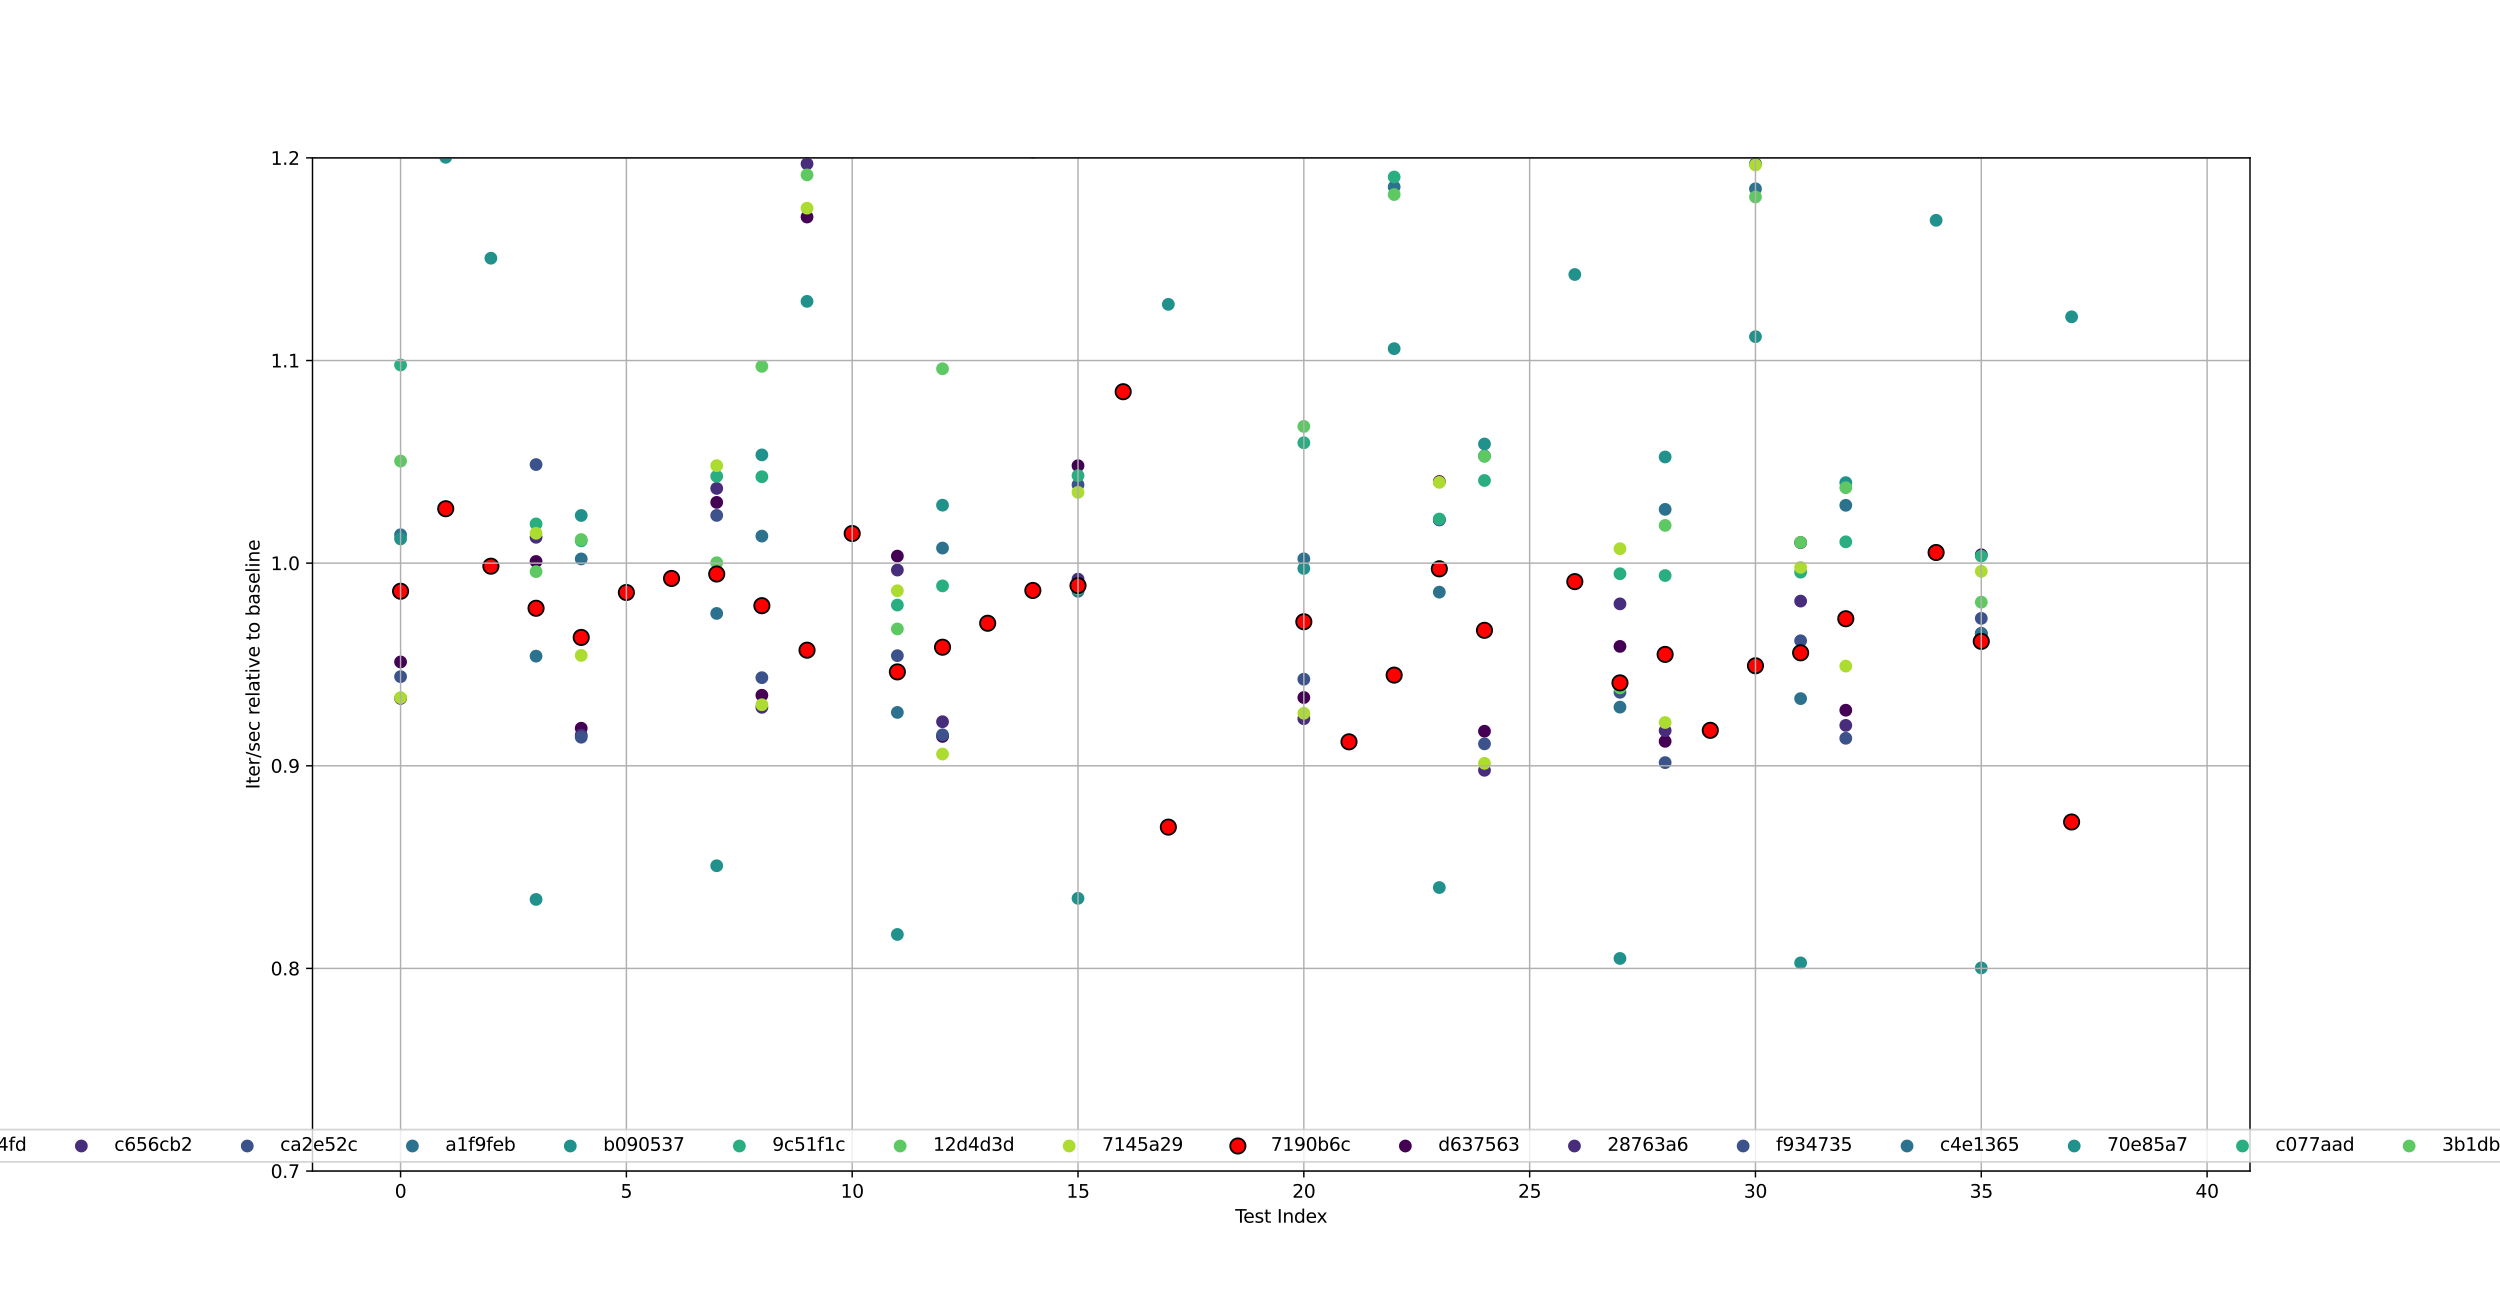 <?xml version="1.0" encoding="utf-8" standalone="no"?>
<!DOCTYPE svg PUBLIC "-//W3C//DTD SVG 1.1//EN"
  "http://www.w3.org/Graphics/SVG/1.1/DTD/svg11.dtd">
<svg xmlns:xlink="http://www.w3.org/1999/xlink" width="1368pt" height="720pt" viewBox="0 0 1368 720" xmlns="http://www.w3.org/2000/svg" version="1.1">
 <defs>
  <style type="text/css">*{stroke-linejoin: round; stroke-linecap: butt}</style>
 </defs>
 <g id="figure_1">
  <g id="patch_1">
   <path d="M 0 720 
L 1368 720 
L 1368 0 
L 0 0 
z
" style="fill: #ffffff"/>
  </g>
  <g id="axes_1">
   <g id="patch_2">
    <path d="M 171 640.8 
L 1231.2 640.8 
L 1231.2 86.4 
L 171 86.4 
z
" style="fill: #ffffff"/>
   </g>
   <g id="PathCollection_1">
    <defs>
     <path id="m42a4539528" d="M 0 3 
C 0.796 3 1.559 2.684 2.121 2.121 
C 2.684 1.559 3 0.796 3 0 
C 3 -0.796 2.684 -1.559 2.121 -2.121 
C 1.559 -2.684 0.796 -3 0 -3 
C -0.796 -3 -1.559 -2.684 -2.121 -2.121 
C -2.684 -1.559 -3 -0.796 -3 0 
C -3 0.796 -2.684 1.559 -2.121 2.121 
C -1.559 2.684 -0.796 3 0 3 
z
" style="stroke: #440154"/>
    </defs>
    <g clip-path="url(#pfbf1686c7c)">
     <use xlink:href="#m42a4539528" x="219.191" y="362.218" style="fill: #440154; stroke: #440154"/>
    </g>
   </g>
   <g id="PathCollection_2">
    <defs>
     <path id="m76f2a82d20" d="M 0 3 
C 0.796 3 1.559 2.684 2.121 2.121 
C 2.684 1.559 3 0.796 3 0 
C 3 -0.796 2.684 -1.559 2.121 -2.121 
C 1.559 -2.684 0.796 -3 0 -3 
C -0.796 -3 -1.559 -2.684 -2.121 -2.121 
C -2.684 -1.559 -3 -0.796 -3 0 
C -3 0.796 -2.684 1.559 -2.121 2.121 
C -1.559 2.684 -0.796 3 0 3 
z
" style="stroke: #472d7b"/>
    </defs>
    <g clip-path="url(#pfbf1686c7c)">
     <use xlink:href="#m76f2a82d20" x="219.191" y="382.159" style="fill: #472d7b; stroke: #472d7b"/>
    </g>
   </g>
   <g id="PathCollection_3">
    <defs>
     <path id="mf2960cf2c3" d="M 0 3 
C 0.796 3 1.559 2.684 2.121 2.121 
C 2.684 1.559 3 0.796 3 0 
C 3 -0.796 2.684 -1.559 2.121 -2.121 
C 1.559 -2.684 0.796 -3 0 -3 
C -0.796 -3 -1.559 -2.684 -2.121 -2.121 
C -2.684 -1.559 -3 -0.796 -3 0 
C -3 0.796 -2.684 1.559 -2.121 2.121 
C -1.559 2.684 -0.796 3 0 3 
z
" style="stroke: #3b528b"/>
    </defs>
    <g clip-path="url(#pfbf1686c7c)">
     <use xlink:href="#mf2960cf2c3" x="219.191" y="370.266" style="fill: #3b528b; stroke: #3b528b"/>
    </g>
   </g>
   <g id="PathCollection_4">
    <defs>
     <path id="m8cc5a970b4" d="M 0 3 
C 0.796 3 1.559 2.684 2.121 2.121 
C 2.684 1.559 3 0.796 3 0 
C 3 -0.796 2.684 -1.559 2.121 -2.121 
C 1.559 -2.684 0.796 -3 0 -3 
C -0.796 -3 -1.559 -2.684 -2.121 -2.121 
C -2.684 -1.559 -3 -0.796 -3 0 
C -3 0.796 -2.684 1.559 -2.121 2.121 
C -1.559 2.684 -0.796 3 0 3 
z
" style="stroke: #2c728e"/>
    </defs>
    <g clip-path="url(#pfbf1686c7c)">
     <use xlink:href="#m8cc5a970b4" x="219.191" y="292.614" style="fill: #2c728e; stroke: #2c728e"/>
    </g>
   </g>
   <g id="PathCollection_5">
    <defs>
     <path id="me6e164dd1a" d="M 0 3 
C 0.796 3 1.559 2.684 2.121 2.121 
C 2.684 1.559 3 0.796 3 0 
C 3 -0.796 2.684 -1.559 2.121 -2.121 
C 1.559 -2.684 0.796 -3 0 -3 
C -0.796 -3 -1.559 -2.684 -2.121 -2.121 
C -2.684 -1.559 -3 -0.796 -3 0 
C -3 0.796 -2.684 1.559 -2.121 2.121 
C -1.559 2.684 -0.796 3 0 3 
z
" style="stroke: #21918c"/>
    </defs>
    <g clip-path="url(#pfbf1686c7c)">
     <use xlink:href="#me6e164dd1a" x="219.191" y="294.875" style="fill: #21918c; stroke: #21918c"/>
    </g>
   </g>
   <g id="PathCollection_6">
    <defs>
     <path id="m5acb5ab3e9" d="M 0 3 
C 0.796 3 1.559 2.684 2.121 2.121 
C 2.684 1.559 3 0.796 3 0 
C 3 -0.796 2.684 -1.559 2.121 -2.121 
C 1.559 -2.684 0.796 -3 0 -3 
C -0.796 -3 -1.559 -2.684 -2.121 -2.121 
C -2.684 -1.559 -3 -0.796 -3 0 
C -3 0.796 -2.684 1.559 -2.121 2.121 
C -1.559 2.684 -0.796 3 0 3 
z
" style="stroke: #28ae80"/>
    </defs>
    <g clip-path="url(#pfbf1686c7c)">
     <use xlink:href="#m5acb5ab3e9" x="219.191" y="199.713" style="fill: #28ae80; stroke: #28ae80"/>
    </g>
   </g>
   <g id="PathCollection_7">
    <defs>
     <path id="mf6b789047f" d="M 0 3 
C 0.796 3 1.559 2.684 2.121 2.121 
C 2.684 1.559 3 0.796 3 0 
C 3 -0.796 2.684 -1.559 2.121 -2.121 
C 1.559 -2.684 0.796 -3 0 -3 
C -0.796 -3 -1.559 -2.684 -2.121 -2.121 
C -2.684 -1.559 -3 -0.796 -3 0 
C -3 0.796 -2.684 1.559 -2.121 2.121 
C -1.559 2.684 -0.796 3 0 3 
z
" style="stroke: #5ec962"/>
    </defs>
    <g clip-path="url(#pfbf1686c7c)">
     <use xlink:href="#mf6b789047f" x="219.191" y="252.282" style="fill: #5ec962; stroke: #5ec962"/>
    </g>
   </g>
   <g id="PathCollection_8">
    <defs>
     <path id="m21a620bf04" d="M 0 3 
C 0.796 3 1.559 2.684 2.121 2.121 
C 2.684 1.559 3 0.796 3 0 
C 3 -0.796 2.684 -1.559 2.121 -2.121 
C 1.559 -2.684 0.796 -3 0 -3 
C -0.796 -3 -1.559 -2.684 -2.121 -2.121 
C -2.684 -1.559 -3 -0.796 -3 0 
C -3 0.796 -2.684 1.559 -2.121 2.121 
C -1.559 2.684 -0.796 3 0 3 
z
" style="stroke: #addc30"/>
    </defs>
    <g clip-path="url(#pfbf1686c7c)">
     <use xlink:href="#m21a620bf04" x="219.191" y="381.759" style="fill: #addc30; stroke: #addc30"/>
    </g>
   </g>
   <g id="PathCollection_9">
    <defs>
     <path id="mdd2ff8984f" d="M 0 4.183 
C 1.109 4.183 2.174 3.743 2.958 2.958 
C 3.743 2.174 4.183 1.109 4.183 0 
C 4.183 -1.109 3.743 -2.174 2.958 -2.958 
C 2.174 -3.743 1.109 -4.183 0 -4.183 
C -1.109 -4.183 -2.174 -3.743 -2.958 -2.958 
C -3.743 -2.174 -4.183 -1.109 -4.183 0 
C -4.183 1.109 -3.743 2.174 -2.958 2.958 
C -2.174 3.743 -1.109 4.183 0 4.183 
z
" style="stroke: #000000"/>
    </defs>
    <g clip-path="url(#pfbf1686c7c)">
     <use xlink:href="#mdd2ff8984f" x="219.191" y="323.537" style="fill: #ff0000; stroke: #000000"/>
    </g>
   </g>
   <g id="PathCollection_10">
    <g clip-path="url(#pfbf1686c7c)"/>
   </g>
   <g id="PathCollection_11">
    <g clip-path="url(#pfbf1686c7c)">
     <use xlink:href="#m76f2a82d20" x="243.904" y="2.228" style="fill: #472d7b; stroke: #472d7b"/>
    </g>
   </g>
   <g id="PathCollection_12">
    <g clip-path="url(#pfbf1686c7c)"/>
   </g>
   <g id="PathCollection_13">
    <g clip-path="url(#pfbf1686c7c)"/>
   </g>
   <g id="PathCollection_14">
    <g clip-path="url(#pfbf1686c7c)">
     <use xlink:href="#me6e164dd1a" x="243.904" y="86.068" style="fill: #21918c; stroke: #21918c"/>
    </g>
   </g>
   <g id="PathCollection_15">
    <g clip-path="url(#pfbf1686c7c)"/>
   </g>
   <g id="PathCollection_16">
    <g clip-path="url(#pfbf1686c7c)"/>
   </g>
   <g id="PathCollection_17">
    <g clip-path="url(#pfbf1686c7c)"/>
   </g>
   <g id="PathCollection_18">
    <g clip-path="url(#pfbf1686c7c)">
     <use xlink:href="#mdd2ff8984f" x="243.904" y="278.377" style="fill: #ff0000; stroke: #000000"/>
    </g>
   </g>
   <g id="PathCollection_19">
    <g clip-path="url(#pfbf1686c7c)">
     <use xlink:href="#m42a4539528" x="268.617" y="34.69" style="fill: #440154; stroke: #440154"/>
    </g>
   </g>
   <g id="PathCollection_20">
    <g clip-path="url(#pfbf1686c7c)">
     <use xlink:href="#m76f2a82d20" x="268.617" y="30.512" style="fill: #472d7b; stroke: #472d7b"/>
    </g>
   </g>
   <g id="PathCollection_21">
    <g clip-path="url(#pfbf1686c7c)">
     <use xlink:href="#mf2960cf2c3" x="268.617" y="3.727" style="fill: #3b528b; stroke: #3b528b"/>
    </g>
   </g>
   <g id="PathCollection_22">
    <g clip-path="url(#pfbf1686c7c)">
     <use xlink:href="#m8cc5a970b4" x="268.617" y="38.205" style="fill: #2c728e; stroke: #2c728e"/>
    </g>
   </g>
   <g id="PathCollection_23">
    <g clip-path="url(#pfbf1686c7c)">
     <use xlink:href="#me6e164dd1a" x="268.617" y="141.295" style="fill: #21918c; stroke: #21918c"/>
    </g>
   </g>
   <g id="PathCollection_24">
    <g clip-path="url(#pfbf1686c7c)"/>
   </g>
   <g id="PathCollection_25">
    <g clip-path="url(#pfbf1686c7c)">
     <use xlink:href="#mf6b789047f" x="268.617" y="34.301" style="fill: #5ec962; stroke: #5ec962"/>
    </g>
   </g>
   <g id="PathCollection_26">
    <g clip-path="url(#pfbf1686c7c)">
     <use xlink:href="#m21a620bf04" x="268.617" y="34.722" style="fill: #addc30; stroke: #addc30"/>
    </g>
   </g>
   <g id="PathCollection_27">
    <g clip-path="url(#pfbf1686c7c)">
     <use xlink:href="#mdd2ff8984f" x="268.617" y="309.82" style="fill: #ff0000; stroke: #000000"/>
    </g>
   </g>
   <g id="PathCollection_28">
    <g clip-path="url(#pfbf1686c7c)">
     <use xlink:href="#m42a4539528" x="293.331" y="307.238" style="fill: #440154; stroke: #440154"/>
    </g>
   </g>
   <g id="PathCollection_29">
    <g clip-path="url(#pfbf1686c7c)">
     <use xlink:href="#m76f2a82d20" x="293.331" y="294.004" style="fill: #472d7b; stroke: #472d7b"/>
    </g>
   </g>
   <g id="PathCollection_30">
    <g clip-path="url(#pfbf1686c7c)">
     <use xlink:href="#mf2960cf2c3" x="293.331" y="254.208" style="fill: #3b528b; stroke: #3b528b"/>
    </g>
   </g>
   <g id="PathCollection_31">
    <g clip-path="url(#pfbf1686c7c)">
     <use xlink:href="#m8cc5a970b4" x="293.331" y="359.046" style="fill: #2c728e; stroke: #2c728e"/>
    </g>
   </g>
   <g id="PathCollection_32">
    <g clip-path="url(#pfbf1686c7c)">
     <use xlink:href="#me6e164dd1a" x="293.331" y="492.174" style="fill: #21918c; stroke: #21918c"/>
    </g>
   </g>
   <g id="PathCollection_33">
    <g clip-path="url(#pfbf1686c7c)">
     <use xlink:href="#m5acb5ab3e9" x="293.331" y="286.686" style="fill: #28ae80; stroke: #28ae80"/>
    </g>
   </g>
   <g id="PathCollection_34">
    <g clip-path="url(#pfbf1686c7c)">
     <use xlink:href="#mf6b789047f" x="293.331" y="312.789" style="fill: #5ec962; stroke: #5ec962"/>
    </g>
   </g>
   <g id="PathCollection_35">
    <g clip-path="url(#pfbf1686c7c)">
     <use xlink:href="#m21a620bf04" x="293.331" y="291.829" style="fill: #addc30; stroke: #addc30"/>
    </g>
   </g>
   <g id="PathCollection_36">
    <g clip-path="url(#pfbf1686c7c)">
     <use xlink:href="#mdd2ff8984f" x="293.331" y="332.84" style="fill: #ff0000; stroke: #000000"/>
    </g>
   </g>
   <g id="PathCollection_37">
    <g clip-path="url(#pfbf1686c7c)">
     <use xlink:href="#m42a4539528" x="318.044" y="398.491" style="fill: #440154; stroke: #440154"/>
    </g>
   </g>
   <g id="PathCollection_38">
    <g clip-path="url(#pfbf1686c7c)">
     <use xlink:href="#m76f2a82d20" x="318.044" y="402.271" style="fill: #472d7b; stroke: #472d7b"/>
    </g>
   </g>
   <g id="PathCollection_39">
    <g clip-path="url(#pfbf1686c7c)">
     <use xlink:href="#mf2960cf2c3" x="318.044" y="403.404" style="fill: #3b528b; stroke: #3b528b"/>
    </g>
   </g>
   <g id="PathCollection_40">
    <g clip-path="url(#pfbf1686c7c)">
     <use xlink:href="#m8cc5a970b4" x="318.044" y="305.844" style="fill: #2c728e; stroke: #2c728e"/>
    </g>
   </g>
   <g id="PathCollection_41">
    <g clip-path="url(#pfbf1686c7c)">
     <use xlink:href="#me6e164dd1a" x="318.044" y="282.067" style="fill: #21918c; stroke: #21918c"/>
    </g>
   </g>
   <g id="PathCollection_42">
    <g clip-path="url(#pfbf1686c7c)">
     <use xlink:href="#m5acb5ab3e9" x="318.044" y="295.929" style="fill: #28ae80; stroke: #28ae80"/>
    </g>
   </g>
   <g id="PathCollection_43">
    <g clip-path="url(#pfbf1686c7c)">
     <use xlink:href="#mf6b789047f" x="318.044" y="295.242" style="fill: #5ec962; stroke: #5ec962"/>
    </g>
   </g>
   <g id="PathCollection_44">
    <g clip-path="url(#pfbf1686c7c)">
     <use xlink:href="#m21a620bf04" x="318.044" y="358.639" style="fill: #addc30; stroke: #addc30"/>
    </g>
   </g>
   <g id="PathCollection_45">
    <g clip-path="url(#pfbf1686c7c)">
     <use xlink:href="#mdd2ff8984f" x="318.044" y="348.801" style="fill: #ff0000; stroke: #000000"/>
    </g>
   </g>
   <g id="PathCollection_46">
    <g clip-path="url(#pfbf1686c7c)"/>
   </g>
   <g id="PathCollection_47">
    <g clip-path="url(#pfbf1686c7c)"/>
   </g>
   <g id="PathCollection_48">
    <g clip-path="url(#pfbf1686c7c)"/>
   </g>
   <g id="PathCollection_49">
    <g clip-path="url(#pfbf1686c7c)"/>
   </g>
   <g id="PathCollection_50">
    <g clip-path="url(#pfbf1686c7c)"/>
   </g>
   <g id="PathCollection_51">
    <g clip-path="url(#pfbf1686c7c)"/>
   </g>
   <g id="PathCollection_52">
    <g clip-path="url(#pfbf1686c7c)"/>
   </g>
   <g id="PathCollection_53">
    <g clip-path="url(#pfbf1686c7c)"/>
   </g>
   <g id="PathCollection_54">
    <g clip-path="url(#pfbf1686c7c)">
     <use xlink:href="#mdd2ff8984f" x="342.757" y="324.213" style="fill: #ff0000; stroke: #000000"/>
    </g>
   </g>
   <g id="PathCollection_55">
    <g clip-path="url(#pfbf1686c7c)"/>
   </g>
   <g id="PathCollection_56">
    <g clip-path="url(#pfbf1686c7c)">
     <use xlink:href="#m76f2a82d20" x="367.471" y="6.097" style="fill: #472d7b; stroke: #472d7b"/>
    </g>
   </g>
   <g id="PathCollection_57">
    <g clip-path="url(#pfbf1686c7c)"/>
   </g>
   <g id="PathCollection_58">
    <g clip-path="url(#pfbf1686c7c)">
     <use xlink:href="#m8cc5a970b4" x="367.471" y="20.971" style="fill: #2c728e; stroke: #2c728e"/>
    </g>
   </g>
   <g id="PathCollection_59">
    <g clip-path="url(#pfbf1686c7c)">
     <use xlink:href="#me6e164dd1a" x="367.471" y="62.59" style="fill: #21918c; stroke: #21918c"/>
    </g>
   </g>
   <g id="PathCollection_60">
    <g clip-path="url(#pfbf1686c7c)"/>
   </g>
   <g id="PathCollection_61">
    <g clip-path="url(#pfbf1686c7c)"/>
   </g>
   <g id="PathCollection_62">
    <g clip-path="url(#pfbf1686c7c)">
     <use xlink:href="#m21a620bf04" x="367.471" y="1.851" style="fill: #addc30; stroke: #addc30"/>
    </g>
   </g>
   <g id="PathCollection_63">
    <g clip-path="url(#pfbf1686c7c)">
     <use xlink:href="#mdd2ff8984f" x="367.471" y="316.526" style="fill: #ff0000; stroke: #000000"/>
    </g>
   </g>
   <g id="PathCollection_64">
    <g clip-path="url(#pfbf1686c7c)">
     <use xlink:href="#m42a4539528" x="392.184" y="274.9" style="fill: #440154; stroke: #440154"/>
    </g>
   </g>
   <g id="PathCollection_65">
    <g clip-path="url(#pfbf1686c7c)">
     <use xlink:href="#m76f2a82d20" x="392.184" y="267.257" style="fill: #472d7b; stroke: #472d7b"/>
    </g>
   </g>
   <g id="PathCollection_66">
    <g clip-path="url(#pfbf1686c7c)">
     <use xlink:href="#mf2960cf2c3" x="392.184" y="282.03" style="fill: #3b528b; stroke: #3b528b"/>
    </g>
   </g>
   <g id="PathCollection_67">
    <g clip-path="url(#pfbf1686c7c)">
     <use xlink:href="#m8cc5a970b4" x="392.184" y="335.674" style="fill: #2c728e; stroke: #2c728e"/>
    </g>
   </g>
   <g id="PathCollection_68">
    <g clip-path="url(#pfbf1686c7c)">
     <use xlink:href="#me6e164dd1a" x="392.184" y="473.729" style="fill: #21918c; stroke: #21918c"/>
    </g>
   </g>
   <g id="PathCollection_69">
    <g clip-path="url(#pfbf1686c7c)">
     <use xlink:href="#m5acb5ab3e9" x="392.184" y="260.611" style="fill: #28ae80; stroke: #28ae80"/>
    </g>
   </g>
   <g id="PathCollection_70">
    <g clip-path="url(#pfbf1686c7c)">
     <use xlink:href="#mf6b789047f" x="392.184" y="307.915" style="fill: #5ec962; stroke: #5ec962"/>
    </g>
   </g>
   <g id="PathCollection_71">
    <g clip-path="url(#pfbf1686c7c)">
     <use xlink:href="#m21a620bf04" x="392.184" y="254.8" style="fill: #addc30; stroke: #addc30"/>
    </g>
   </g>
   <g id="PathCollection_72">
    <g clip-path="url(#pfbf1686c7c)">
     <use xlink:href="#mdd2ff8984f" x="392.184" y="314.111" style="fill: #ff0000; stroke: #000000"/>
    </g>
   </g>
   <g id="PathCollection_73">
    <g clip-path="url(#pfbf1686c7c)">
     <use xlink:href="#m42a4539528" x="416.897" y="380.445" style="fill: #440154; stroke: #440154"/>
    </g>
   </g>
   <g id="PathCollection_74">
    <g clip-path="url(#pfbf1686c7c)">
     <use xlink:href="#m76f2a82d20" x="416.897" y="387.049" style="fill: #472d7b; stroke: #472d7b"/>
    </g>
   </g>
   <g id="PathCollection_75">
    <g clip-path="url(#pfbf1686c7c)">
     <use xlink:href="#mf2960cf2c3" x="416.897" y="370.82" style="fill: #3b528b; stroke: #3b528b"/>
    </g>
   </g>
   <g id="PathCollection_76">
    <g clip-path="url(#pfbf1686c7c)">
     <use xlink:href="#m8cc5a970b4" x="416.897" y="293.348" style="fill: #2c728e; stroke: #2c728e"/>
    </g>
   </g>
   <g id="PathCollection_77">
    <g clip-path="url(#pfbf1686c7c)">
     <use xlink:href="#me6e164dd1a" x="416.897" y="248.918" style="fill: #21918c; stroke: #21918c"/>
    </g>
   </g>
   <g id="PathCollection_78">
    <g clip-path="url(#pfbf1686c7c)">
     <use xlink:href="#m5acb5ab3e9" x="416.897" y="260.864" style="fill: #28ae80; stroke: #28ae80"/>
    </g>
   </g>
   <g id="PathCollection_79">
    <g clip-path="url(#pfbf1686c7c)">
     <use xlink:href="#mf6b789047f" x="416.897" y="200.452" style="fill: #5ec962; stroke: #5ec962"/>
    </g>
   </g>
   <g id="PathCollection_80">
    <g clip-path="url(#pfbf1686c7c)">
     <use xlink:href="#m21a620bf04" x="416.897" y="385.638" style="fill: #addc30; stroke: #addc30"/>
    </g>
   </g>
   <g id="PathCollection_81">
    <g clip-path="url(#pfbf1686c7c)">
     <use xlink:href="#mdd2ff8984f" x="416.897" y="331.438" style="fill: #ff0000; stroke: #000000"/>
    </g>
   </g>
   <g id="PathCollection_82">
    <g clip-path="url(#pfbf1686c7c)">
     <use xlink:href="#m42a4539528" x="441.61" y="118.747" style="fill: #440154; stroke: #440154"/>
    </g>
   </g>
   <g id="PathCollection_83">
    <g clip-path="url(#pfbf1686c7c)">
     <use xlink:href="#m76f2a82d20" x="441.61" y="89.644" style="fill: #472d7b; stroke: #472d7b"/>
    </g>
   </g>
   <g id="PathCollection_84">
    <g clip-path="url(#pfbf1686c7c)">
     <use xlink:href="#mf2960cf2c3" x="441.61" y="79.512" style="fill: #3b528b; stroke: #3b528b"/>
    </g>
   </g>
   <g id="PathCollection_85">
    <g clip-path="url(#pfbf1686c7c)">
     <use xlink:href="#m8cc5a970b4" x="441.61" y="74.316" style="fill: #2c728e; stroke: #2c728e"/>
    </g>
   </g>
   <g id="PathCollection_86">
    <g clip-path="url(#pfbf1686c7c)">
     <use xlink:href="#me6e164dd1a" x="441.61" y="164.908" style="fill: #21918c; stroke: #21918c"/>
    </g>
   </g>
   <g id="PathCollection_87">
    <g clip-path="url(#pfbf1686c7c)">
     <use xlink:href="#m5acb5ab3e9" x="441.61" y="58.776" style="fill: #28ae80; stroke: #28ae80"/>
    </g>
   </g>
   <g id="PathCollection_88">
    <g clip-path="url(#pfbf1686c7c)">
     <use xlink:href="#mf6b789047f" x="441.61" y="95.702" style="fill: #5ec962; stroke: #5ec962"/>
    </g>
   </g>
   <g id="PathCollection_89">
    <g clip-path="url(#pfbf1686c7c)">
     <use xlink:href="#m21a620bf04" x="441.61" y="113.913" style="fill: #addc30; stroke: #addc30"/>
    </g>
   </g>
   <g id="PathCollection_90">
    <g clip-path="url(#pfbf1686c7c)">
     <use xlink:href="#mdd2ff8984f" x="441.61" y="355.78" style="fill: #ff0000; stroke: #000000"/>
    </g>
   </g>
   <g id="PathCollection_91">
    <g clip-path="url(#pfbf1686c7c)">
     <use xlink:href="#m42a4539528" x="466.324" y="0.491" style="fill: #440154; stroke: #440154"/>
    </g>
   </g>
   <g id="PathCollection_92">
    <g clip-path="url(#pfbf1686c7c)">
     <use xlink:href="#m76f2a82d20" x="466.324" y="36.219" style="fill: #472d7b; stroke: #472d7b"/>
    </g>
   </g>
   <g id="PathCollection_93">
    <g clip-path="url(#pfbf1686c7c)"/>
   </g>
   <g id="PathCollection_94">
    <g clip-path="url(#pfbf1686c7c)">
     <use xlink:href="#m8cc5a970b4" x="466.324" y="15.265" style="fill: #2c728e; stroke: #2c728e"/>
    </g>
   </g>
   <g id="PathCollection_95">
    <g clip-path="url(#pfbf1686c7c)">
     <use xlink:href="#me6e164dd1a" x="466.324" y="79.043" style="fill: #21918c; stroke: #21918c"/>
    </g>
   </g>
   <g id="PathCollection_96">
    <g clip-path="url(#pfbf1686c7c)"/>
   </g>
   <g id="PathCollection_97">
    <g clip-path="url(#pfbf1686c7c)">
     <use xlink:href="#mf6b789047f" x="466.324" y="4.73" style="fill: #5ec962; stroke: #5ec962"/>
    </g>
   </g>
   <g id="PathCollection_98">
    <g clip-path="url(#pfbf1686c7c)">
     <use xlink:href="#m21a620bf04" x="466.324" y="14.371" style="fill: #addc30; stroke: #addc30"/>
    </g>
   </g>
   <g id="PathCollection_99">
    <g clip-path="url(#pfbf1686c7c)">
     <use xlink:href="#mdd2ff8984f" x="466.324" y="291.939" style="fill: #ff0000; stroke: #000000"/>
    </g>
   </g>
   <g id="PathCollection_100">
    <g clip-path="url(#pfbf1686c7c)">
     <use xlink:href="#m42a4539528" x="491.037" y="304.294" style="fill: #440154; stroke: #440154"/>
    </g>
   </g>
   <g id="PathCollection_101">
    <g clip-path="url(#pfbf1686c7c)">
     <use xlink:href="#m76f2a82d20" x="491.037" y="311.937" style="fill: #472d7b; stroke: #472d7b"/>
    </g>
   </g>
   <g id="PathCollection_102">
    <g clip-path="url(#pfbf1686c7c)">
     <use xlink:href="#mf2960cf2c3" x="491.037" y="358.789" style="fill: #3b528b; stroke: #3b528b"/>
    </g>
   </g>
   <g id="PathCollection_103">
    <g clip-path="url(#pfbf1686c7c)">
     <use xlink:href="#m8cc5a970b4" x="491.037" y="389.84" style="fill: #2c728e; stroke: #2c728e"/>
    </g>
   </g>
   <g id="PathCollection_104">
    <g clip-path="url(#pfbf1686c7c)">
     <use xlink:href="#me6e164dd1a" x="491.037" y="511.335" style="fill: #21918c; stroke: #21918c"/>
    </g>
   </g>
   <g id="PathCollection_105">
    <g clip-path="url(#pfbf1686c7c)">
     <use xlink:href="#m5acb5ab3e9" x="491.037" y="331.081" style="fill: #28ae80; stroke: #28ae80"/>
    </g>
   </g>
   <g id="PathCollection_106">
    <g clip-path="url(#pfbf1686c7c)">
     <use xlink:href="#mf6b789047f" x="491.037" y="344.15" style="fill: #5ec962; stroke: #5ec962"/>
    </g>
   </g>
   <g id="PathCollection_107">
    <g clip-path="url(#pfbf1686c7c)">
     <use xlink:href="#m21a620bf04" x="491.037" y="323.257" style="fill: #addc30; stroke: #addc30"/>
    </g>
   </g>
   <g id="PathCollection_108">
    <g clip-path="url(#pfbf1686c7c)">
     <use xlink:href="#mdd2ff8984f" x="491.037" y="367.668" style="fill: #ff0000; stroke: #000000"/>
    </g>
   </g>
   <g id="PathCollection_109">
    <g clip-path="url(#pfbf1686c7c)">
     <use xlink:href="#m42a4539528" x="515.75" y="402.961" style="fill: #440154; stroke: #440154"/>
    </g>
   </g>
   <g id="PathCollection_110">
    <g clip-path="url(#pfbf1686c7c)">
     <use xlink:href="#m76f2a82d20" x="515.75" y="394.932" style="fill: #472d7b; stroke: #472d7b"/>
    </g>
   </g>
   <g id="PathCollection_111">
    <g clip-path="url(#pfbf1686c7c)">
     <use xlink:href="#mf2960cf2c3" x="515.75" y="402.094" style="fill: #3b528b; stroke: #3b528b"/>
    </g>
   </g>
   <g id="PathCollection_112">
    <g clip-path="url(#pfbf1686c7c)">
     <use xlink:href="#m8cc5a970b4" x="515.75" y="299.892" style="fill: #2c728e; stroke: #2c728e"/>
    </g>
   </g>
   <g id="PathCollection_113">
    <g clip-path="url(#pfbf1686c7c)">
     <use xlink:href="#me6e164dd1a" x="515.75" y="276.427" style="fill: #21918c; stroke: #21918c"/>
    </g>
   </g>
   <g id="PathCollection_114">
    <g clip-path="url(#pfbf1686c7c)">
     <use xlink:href="#m5acb5ab3e9" x="515.75" y="320.592" style="fill: #28ae80; stroke: #28ae80"/>
    </g>
   </g>
   <g id="PathCollection_115">
    <g clip-path="url(#pfbf1686c7c)">
     <use xlink:href="#mf6b789047f" x="515.75" y="201.783" style="fill: #5ec962; stroke: #5ec962"/>
    </g>
   </g>
   <g id="PathCollection_116">
    <g clip-path="url(#pfbf1686c7c)">
     <use xlink:href="#m21a620bf04" x="515.75" y="412.631" style="fill: #addc30; stroke: #addc30"/>
    </g>
   </g>
   <g id="PathCollection_117">
    <g clip-path="url(#pfbf1686c7c)">
     <use xlink:href="#mdd2ff8984f" x="515.75" y="354.154" style="fill: #ff0000; stroke: #000000"/>
    </g>
   </g>
   <g id="PathCollection_118">
    <g clip-path="url(#pfbf1686c7c)"/>
   </g>
   <g id="PathCollection_119">
    <g clip-path="url(#pfbf1686c7c)"/>
   </g>
   <g id="PathCollection_120">
    <g clip-path="url(#pfbf1686c7c)"/>
   </g>
   <g id="PathCollection_121">
    <g clip-path="url(#pfbf1686c7c)"/>
   </g>
   <g id="PathCollection_122">
    <g clip-path="url(#pfbf1686c7c)"/>
   </g>
   <g id="PathCollection_123">
    <g clip-path="url(#pfbf1686c7c)"/>
   </g>
   <g id="PathCollection_124">
    <g clip-path="url(#pfbf1686c7c)"/>
   </g>
   <g id="PathCollection_125">
    <g clip-path="url(#pfbf1686c7c)"/>
   </g>
   <g id="PathCollection_126">
    <g clip-path="url(#pfbf1686c7c)">
     <use xlink:href="#mdd2ff8984f" x="540.464" y="341.044" style="fill: #ff0000; stroke: #000000"/>
    </g>
   </g>
   <g id="PathCollection_127">
    <g clip-path="url(#pfbf1686c7c)"/>
   </g>
   <g id="PathCollection_128">
    <g clip-path="url(#pfbf1686c7c)"/>
   </g>
   <g id="PathCollection_129">
    <g clip-path="url(#pfbf1686c7c)"/>
   </g>
   <g id="PathCollection_130">
    <g clip-path="url(#pfbf1686c7c)"/>
   </g>
   <g id="PathCollection_131">
    <g clip-path="url(#pfbf1686c7c)">
     <use xlink:href="#me6e164dd1a" x="565.177" y="83.471" style="fill: #21918c; stroke: #21918c"/>
    </g>
   </g>
   <g id="PathCollection_132">
    <g clip-path="url(#pfbf1686c7c)"/>
   </g>
   <g id="PathCollection_133">
    <g clip-path="url(#pfbf1686c7c)"/>
   </g>
   <g id="PathCollection_134">
    <g clip-path="url(#pfbf1686c7c)">
     <use xlink:href="#m21a620bf04" x="565.177" y="-0.262" style="fill: #addc30; stroke: #addc30"/>
    </g>
   </g>
   <g id="PathCollection_135">
    <g clip-path="url(#pfbf1686c7c)">
     <use xlink:href="#mdd2ff8984f" x="565.177" y="323.103" style="fill: #ff0000; stroke: #000000"/>
    </g>
   </g>
   <g id="PathCollection_136">
    <g clip-path="url(#pfbf1686c7c)">
     <use xlink:href="#m42a4539528" x="589.89" y="254.833" style="fill: #440154; stroke: #440154"/>
    </g>
   </g>
   <g id="PathCollection_137">
    <g clip-path="url(#pfbf1686c7c)">
     <use xlink:href="#m76f2a82d20" x="589.89" y="316.898" style="fill: #472d7b; stroke: #472d7b"/>
    </g>
   </g>
   <g id="PathCollection_138">
    <g clip-path="url(#pfbf1686c7c)">
     <use xlink:href="#mf2960cf2c3" x="589.89" y="265.283" style="fill: #3b528b; stroke: #3b528b"/>
    </g>
   </g>
   <g id="PathCollection_139">
    <g clip-path="url(#pfbf1686c7c)">
     <use xlink:href="#m8cc5a970b4" x="589.89" y="323.569" style="fill: #2c728e; stroke: #2c728e"/>
    </g>
   </g>
   <g id="PathCollection_140">
    <g clip-path="url(#pfbf1686c7c)">
     <use xlink:href="#me6e164dd1a" x="589.89" y="491.567" style="fill: #21918c; stroke: #21918c"/>
    </g>
   </g>
   <g id="PathCollection_141">
    <g clip-path="url(#pfbf1686c7c)">
     <use xlink:href="#m5acb5ab3e9" x="589.89" y="260.255" style="fill: #28ae80; stroke: #28ae80"/>
    </g>
   </g>
   <g id="PathCollection_142">
    <g clip-path="url(#pfbf1686c7c)">
     <use xlink:href="#mf6b789047f" x="589.89" y="322.179" style="fill: #5ec962; stroke: #5ec962"/>
    </g>
   </g>
   <g id="PathCollection_143">
    <g clip-path="url(#pfbf1686c7c)">
     <use xlink:href="#m21a620bf04" x="589.89" y="269.41" style="fill: #addc30; stroke: #addc30"/>
    </g>
   </g>
   <g id="PathCollection_144">
    <g clip-path="url(#pfbf1686c7c)">
     <use xlink:href="#mdd2ff8984f" x="589.89" y="320.453" style="fill: #ff0000; stroke: #000000"/>
    </g>
   </g>
   <g id="PathCollection_145">
    <g clip-path="url(#pfbf1686c7c)"/>
   </g>
   <g id="PathCollection_146">
    <g clip-path="url(#pfbf1686c7c)"/>
   </g>
   <g id="PathCollection_147">
    <g clip-path="url(#pfbf1686c7c)"/>
   </g>
   <g id="PathCollection_148">
    <g clip-path="url(#pfbf1686c7c)"/>
   </g>
   <g id="PathCollection_149">
    <g clip-path="url(#pfbf1686c7c)"/>
   </g>
   <g id="PathCollection_150">
    <g clip-path="url(#pfbf1686c7c)"/>
   </g>
   <g id="PathCollection_151">
    <g clip-path="url(#pfbf1686c7c)"/>
   </g>
   <g id="PathCollection_152">
    <g clip-path="url(#pfbf1686c7c)"/>
   </g>
   <g id="PathCollection_153">
    <g clip-path="url(#pfbf1686c7c)">
     <use xlink:href="#mdd2ff8984f" x="614.603" y="214.346" style="fill: #ff0000; stroke: #000000"/>
    </g>
   </g>
   <g id="PathCollection_154">
    <g clip-path="url(#pfbf1686c7c)">
     <use xlink:href="#m42a4539528" x="639.317" y="35.634" style="fill: #440154; stroke: #440154"/>
    </g>
   </g>
   <g id="PathCollection_155">
    <g clip-path="url(#pfbf1686c7c)"/>
   </g>
   <g id="PathCollection_156">
    <g clip-path="url(#pfbf1686c7c)">
     <use xlink:href="#mf2960cf2c3" x="639.317" y="24.111" style="fill: #3b528b; stroke: #3b528b"/>
    </g>
   </g>
   <g id="PathCollection_157">
    <g clip-path="url(#pfbf1686c7c)">
     <use xlink:href="#m8cc5a970b4" x="639.317" y="44.555" style="fill: #2c728e; stroke: #2c728e"/>
    </g>
   </g>
   <g id="PathCollection_158">
    <g clip-path="url(#pfbf1686c7c)">
     <use xlink:href="#me6e164dd1a" x="639.317" y="166.537" style="fill: #21918c; stroke: #21918c"/>
    </g>
   </g>
   <g id="PathCollection_159">
    <g clip-path="url(#pfbf1686c7c)">
     <use xlink:href="#m5acb5ab3e9" x="639.317" y="59.053" style="fill: #28ae80; stroke: #28ae80"/>
    </g>
   </g>
   <g id="PathCollection_160">
    <g clip-path="url(#pfbf1686c7c)">
     <use xlink:href="#mf6b789047f" x="639.317" y="31.508" style="fill: #5ec962; stroke: #5ec962"/>
    </g>
   </g>
   <g id="PathCollection_161">
    <g clip-path="url(#pfbf1686c7c)">
     <use xlink:href="#m21a620bf04" x="639.317" y="8.851" style="fill: #addc30; stroke: #addc30"/>
    </g>
   </g>
   <g id="PathCollection_162">
    <g clip-path="url(#pfbf1686c7c)">
     <use xlink:href="#mdd2ff8984f" x="639.317" y="452.603" style="fill: #ff0000; stroke: #000000"/>
    </g>
   </g>
   <g id="PathCollection_163">
    <g clip-path="url(#pfbf1686c7c)"/>
   </g>
   <g id="PathCollection_164">
    <g clip-path="url(#pfbf1686c7c)"/>
   </g>
   <g id="PathCollection_165">
    <g clip-path="url(#pfbf1686c7c)"/>
   </g>
   <g id="PathCollection_166">
    <g clip-path="url(#pfbf1686c7c)"/>
   </g>
   <g id="PathCollection_167">
    <g clip-path="url(#pfbf1686c7c)"/>
   </g>
   <g id="PathCollection_168">
    <g clip-path="url(#pfbf1686c7c)"/>
   </g>
   <g id="PathCollection_169">
    <g clip-path="url(#pfbf1686c7c)"/>
   </g>
   <g id="PathCollection_170">
    <g clip-path="url(#pfbf1686c7c)"/>
   </g>
   <g id="PathCollection_171">
    <g clip-path="url(#pfbf1686c7c)">
     <use xlink:href="#mdd2ff8984f" x="664.03" y="56.732" style="fill: #ff0000; stroke: #000000"/>
    </g>
   </g>
   <g id="PathCollection_172">
    <g clip-path="url(#pfbf1686c7c)"/>
   </g>
   <g id="PathCollection_173">
    <g clip-path="url(#pfbf1686c7c)"/>
   </g>
   <g id="PathCollection_174">
    <g clip-path="url(#pfbf1686c7c)"/>
   </g>
   <g id="PathCollection_175">
    <g clip-path="url(#pfbf1686c7c)"/>
   </g>
   <g id="PathCollection_176">
    <g clip-path="url(#pfbf1686c7c)"/>
   </g>
   <g id="PathCollection_177">
    <g clip-path="url(#pfbf1686c7c)"/>
   </g>
   <g id="PathCollection_178">
    <g clip-path="url(#pfbf1686c7c)"/>
   </g>
   <g id="PathCollection_179">
    <g clip-path="url(#pfbf1686c7c)"/>
   </g>
   <g id="PathCollection_180">
    <g clip-path="url(#pfbf1686c7c)"/>
   </g>
   <g id="PathCollection_181">
    <g clip-path="url(#pfbf1686c7c)">
     <use xlink:href="#m42a4539528" x="713.457" y="381.686" style="fill: #440154; stroke: #440154"/>
    </g>
   </g>
   <g id="PathCollection_182">
    <g clip-path="url(#pfbf1686c7c)">
     <use xlink:href="#m76f2a82d20" x="713.457" y="393.272" style="fill: #472d7b; stroke: #472d7b"/>
    </g>
   </g>
   <g id="PathCollection_183">
    <g clip-path="url(#pfbf1686c7c)">
     <use xlink:href="#mf2960cf2c3" x="713.457" y="371.674" style="fill: #3b528b; stroke: #3b528b"/>
    </g>
   </g>
   <g id="PathCollection_184">
    <g clip-path="url(#pfbf1686c7c)">
     <use xlink:href="#m8cc5a970b4" x="713.457" y="305.786" style="fill: #2c728e; stroke: #2c728e"/>
    </g>
   </g>
   <g id="PathCollection_185">
    <g clip-path="url(#pfbf1686c7c)">
     <use xlink:href="#me6e164dd1a" x="713.457" y="311.058" style="fill: #21918c; stroke: #21918c"/>
    </g>
   </g>
   <g id="PathCollection_186">
    <g clip-path="url(#pfbf1686c7c)">
     <use xlink:href="#m5acb5ab3e9" x="713.457" y="242.279" style="fill: #28ae80; stroke: #28ae80"/>
    </g>
   </g>
   <g id="PathCollection_187">
    <g clip-path="url(#pfbf1686c7c)">
     <use xlink:href="#mf6b789047f" x="713.457" y="233.333" style="fill: #5ec962; stroke: #5ec962"/>
    </g>
   </g>
   <g id="PathCollection_188">
    <g clip-path="url(#pfbf1686c7c)">
     <use xlink:href="#m21a620bf04" x="713.457" y="390.298" style="fill: #addc30; stroke: #addc30"/>
    </g>
   </g>
   <g id="PathCollection_189">
    <g clip-path="url(#pfbf1686c7c)">
     <use xlink:href="#mdd2ff8984f" x="713.457" y="340.224" style="fill: #ff0000; stroke: #000000"/>
    </g>
   </g>
   <g id="PathCollection_190">
    <g clip-path="url(#pfbf1686c7c)"/>
   </g>
   <g id="PathCollection_191">
    <g clip-path="url(#pfbf1686c7c)"/>
   </g>
   <g id="PathCollection_192">
    <g clip-path="url(#pfbf1686c7c)"/>
   </g>
   <g id="PathCollection_193">
    <g clip-path="url(#pfbf1686c7c)"/>
   </g>
   <g id="PathCollection_194">
    <g clip-path="url(#pfbf1686c7c)"/>
   </g>
   <g id="PathCollection_195">
    <g clip-path="url(#pfbf1686c7c)"/>
   </g>
   <g id="PathCollection_196">
    <g clip-path="url(#pfbf1686c7c)"/>
   </g>
   <g id="PathCollection_197">
    <g clip-path="url(#pfbf1686c7c)"/>
   </g>
   <g id="PathCollection_198">
    <g clip-path="url(#pfbf1686c7c)">
     <use xlink:href="#mdd2ff8984f" x="738.17" y="405.928" style="fill: #ff0000; stroke: #000000"/>
    </g>
   </g>
   <g id="PathCollection_199">
    <g clip-path="url(#pfbf1686c7c)">
     <use xlink:href="#m42a4539528" x="762.883" y="80.921" style="fill: #440154; stroke: #440154"/>
    </g>
   </g>
   <g id="PathCollection_200">
    <g clip-path="url(#pfbf1686c7c)">
     <use xlink:href="#m76f2a82d20" x="762.883" y="75.471" style="fill: #472d7b; stroke: #472d7b"/>
    </g>
   </g>
   <g id="PathCollection_201">
    <g clip-path="url(#pfbf1686c7c)">
     <use xlink:href="#mf2960cf2c3" x="762.883" y="64.638" style="fill: #3b528b; stroke: #3b528b"/>
    </g>
   </g>
   <g id="PathCollection_202">
    <g clip-path="url(#pfbf1686c7c)">
     <use xlink:href="#m8cc5a970b4" x="762.883" y="102.274" style="fill: #2c728e; stroke: #2c728e"/>
    </g>
   </g>
   <g id="PathCollection_203">
    <g clip-path="url(#pfbf1686c7c)">
     <use xlink:href="#me6e164dd1a" x="762.883" y="190.781" style="fill: #21918c; stroke: #21918c"/>
    </g>
   </g>
   <g id="PathCollection_204">
    <g clip-path="url(#pfbf1686c7c)">
     <use xlink:href="#m5acb5ab3e9" x="762.883" y="96.857" style="fill: #28ae80; stroke: #28ae80"/>
    </g>
   </g>
   <g id="PathCollection_205">
    <g clip-path="url(#pfbf1686c7c)">
     <use xlink:href="#mf6b789047f" x="762.883" y="106.45" style="fill: #5ec962; stroke: #5ec962"/>
    </g>
   </g>
   <g id="PathCollection_206">
    <g clip-path="url(#pfbf1686c7c)">
     <use xlink:href="#m21a620bf04" x="762.883" y="79.482" style="fill: #addc30; stroke: #addc30"/>
    </g>
   </g>
   <g id="PathCollection_207">
    <g clip-path="url(#pfbf1686c7c)">
     <use xlink:href="#mdd2ff8984f" x="762.883" y="369.421" style="fill: #ff0000; stroke: #000000"/>
    </g>
   </g>
   <g id="PathCollection_208">
    <g clip-path="url(#pfbf1686c7c)">
     <use xlink:href="#m42a4539528" x="787.597" y="263.484" style="fill: #440154; stroke: #440154"/>
    </g>
   </g>
   <g id="PathCollection_209">
    <g clip-path="url(#pfbf1686c7c)">
     <use xlink:href="#m76f2a82d20" x="787.597" y="284.44" style="fill: #472d7b; stroke: #472d7b"/>
    </g>
   </g>
   <g id="PathCollection_210">
    <g clip-path="url(#pfbf1686c7c)">
     <use xlink:href="#mf2960cf2c3" x="787.597" y="284.458" style="fill: #3b528b; stroke: #3b528b"/>
    </g>
   </g>
   <g id="PathCollection_211">
    <g clip-path="url(#pfbf1686c7c)">
     <use xlink:href="#m8cc5a970b4" x="787.597" y="324.021" style="fill: #2c728e; stroke: #2c728e"/>
    </g>
   </g>
   <g id="PathCollection_212">
    <g clip-path="url(#pfbf1686c7c)">
     <use xlink:href="#me6e164dd1a" x="787.597" y="485.658" style="fill: #21918c; stroke: #21918c"/>
    </g>
   </g>
   <g id="PathCollection_213">
    <g clip-path="url(#pfbf1686c7c)">
     <use xlink:href="#m5acb5ab3e9" x="787.597" y="284.016" style="fill: #28ae80; stroke: #28ae80"/>
    </g>
   </g>
   <g id="PathCollection_214">
    <g clip-path="url(#pfbf1686c7c)">
     <use xlink:href="#mf6b789047f" x="787.597" y="310.071" style="fill: #5ec962; stroke: #5ec962"/>
    </g>
   </g>
   <g id="PathCollection_215">
    <g clip-path="url(#pfbf1686c7c)">
     <use xlink:href="#m21a620bf04" x="787.597" y="263.947" style="fill: #addc30; stroke: #addc30"/>
    </g>
   </g>
   <g id="PathCollection_216">
    <g clip-path="url(#pfbf1686c7c)">
     <use xlink:href="#mdd2ff8984f" x="787.597" y="311.275" style="fill: #ff0000; stroke: #000000"/>
    </g>
   </g>
   <g id="PathCollection_217">
    <g clip-path="url(#pfbf1686c7c)">
     <use xlink:href="#m42a4539528" x="812.31" y="400.137" style="fill: #440154; stroke: #440154"/>
    </g>
   </g>
   <g id="PathCollection_218">
    <g clip-path="url(#pfbf1686c7c)">
     <use xlink:href="#m76f2a82d20" x="812.31" y="421.497" style="fill: #472d7b; stroke: #472d7b"/>
    </g>
   </g>
   <g id="PathCollection_219">
    <g clip-path="url(#pfbf1686c7c)">
     <use xlink:href="#mf2960cf2c3" x="812.31" y="407.028" style="fill: #3b528b; stroke: #3b528b"/>
    </g>
   </g>
   <g id="PathCollection_220">
    <g clip-path="url(#pfbf1686c7c)">
     <use xlink:href="#m8cc5a970b4" x="812.31" y="249.505" style="fill: #2c728e; stroke: #2c728e"/>
    </g>
   </g>
   <g id="PathCollection_221">
    <g clip-path="url(#pfbf1686c7c)">
     <use xlink:href="#me6e164dd1a" x="812.31" y="242.956" style="fill: #21918c; stroke: #21918c"/>
    </g>
   </g>
   <g id="PathCollection_222">
    <g clip-path="url(#pfbf1686c7c)">
     <use xlink:href="#m5acb5ab3e9" x="812.31" y="262.918" style="fill: #28ae80; stroke: #28ae80"/>
    </g>
   </g>
   <g id="PathCollection_223">
    <g clip-path="url(#pfbf1686c7c)">
     <use xlink:href="#mf6b789047f" x="812.31" y="249.704" style="fill: #5ec962; stroke: #5ec962"/>
    </g>
   </g>
   <g id="PathCollection_224">
    <g clip-path="url(#pfbf1686c7c)">
     <use xlink:href="#m21a620bf04" x="812.31" y="417.703" style="fill: #addc30; stroke: #addc30"/>
    </g>
   </g>
   <g id="PathCollection_225">
    <g clip-path="url(#pfbf1686c7c)">
     <use xlink:href="#mdd2ff8984f" x="812.31" y="344.914" style="fill: #ff0000; stroke: #000000"/>
    </g>
   </g>
   <g id="PathCollection_226">
    <g clip-path="url(#pfbf1686c7c)"/>
   </g>
   <g id="PathCollection_227">
    <g clip-path="url(#pfbf1686c7c)"/>
   </g>
   <g id="PathCollection_228">
    <g clip-path="url(#pfbf1686c7c)"/>
   </g>
   <g id="PathCollection_229">
    <g clip-path="url(#pfbf1686c7c)"/>
   </g>
   <g id="PathCollection_230">
    <g clip-path="url(#pfbf1686c7c)"/>
   </g>
   <g id="PathCollection_231">
    <g clip-path="url(#pfbf1686c7c)"/>
   </g>
   <g id="PathCollection_232">
    <g clip-path="url(#pfbf1686c7c)"/>
   </g>
   <g id="PathCollection_233">
    <g clip-path="url(#pfbf1686c7c)"/>
   </g>
   <g id="PathCollection_234">
    <g clip-path="url(#pfbf1686c7c)"/>
   </g>
   <g id="PathCollection_235">
    <g clip-path="url(#pfbf1686c7c)"/>
   </g>
   <g id="PathCollection_236">
    <g clip-path="url(#pfbf1686c7c)"/>
   </g>
   <g id="PathCollection_237">
    <g clip-path="url(#pfbf1686c7c)"/>
   </g>
   <g id="PathCollection_238">
    <g clip-path="url(#pfbf1686c7c)">
     <use xlink:href="#m8cc5a970b4" x="861.736" y="25.427" style="fill: #2c728e; stroke: #2c728e"/>
    </g>
   </g>
   <g id="PathCollection_239">
    <g clip-path="url(#pfbf1686c7c)">
     <use xlink:href="#me6e164dd1a" x="861.736" y="150.212" style="fill: #21918c; stroke: #21918c"/>
    </g>
   </g>
   <g id="PathCollection_240">
    <g clip-path="url(#pfbf1686c7c)"/>
   </g>
   <g id="PathCollection_241">
    <g clip-path="url(#pfbf1686c7c)">
     <use xlink:href="#mf6b789047f" x="861.736" y="29.916" style="fill: #5ec962; stroke: #5ec962"/>
    </g>
   </g>
   <g id="PathCollection_242">
    <g clip-path="url(#pfbf1686c7c)"/>
   </g>
   <g id="PathCollection_243">
    <g clip-path="url(#pfbf1686c7c)">
     <use xlink:href="#mdd2ff8984f" x="861.736" y="318.259" style="fill: #ff0000; stroke: #000000"/>
    </g>
   </g>
   <g id="PathCollection_244">
    <g clip-path="url(#pfbf1686c7c)">
     <use xlink:href="#m42a4539528" x="886.45" y="353.705" style="fill: #440154; stroke: #440154"/>
    </g>
   </g>
   <g id="PathCollection_245">
    <g clip-path="url(#pfbf1686c7c)">
     <use xlink:href="#m76f2a82d20" x="886.45" y="330.438" style="fill: #472d7b; stroke: #472d7b"/>
    </g>
   </g>
   <g id="PathCollection_246">
    <g clip-path="url(#pfbf1686c7c)">
     <use xlink:href="#mf2960cf2c3" x="886.45" y="378.817" style="fill: #3b528b; stroke: #3b528b"/>
    </g>
   </g>
   <g id="PathCollection_247">
    <g clip-path="url(#pfbf1686c7c)">
     <use xlink:href="#m8cc5a970b4" x="886.45" y="386.936" style="fill: #2c728e; stroke: #2c728e"/>
    </g>
   </g>
   <g id="PathCollection_248">
    <g clip-path="url(#pfbf1686c7c)">
     <use xlink:href="#me6e164dd1a" x="886.45" y="524.459" style="fill: #21918c; stroke: #21918c"/>
    </g>
   </g>
   <g id="PathCollection_249">
    <g clip-path="url(#pfbf1686c7c)">
     <use xlink:href="#m5acb5ab3e9" x="886.45" y="313.956" style="fill: #28ae80; stroke: #28ae80"/>
    </g>
   </g>
   <g id="PathCollection_250">
    <g clip-path="url(#pfbf1686c7c)">
     <use xlink:href="#mf6b789047f" x="886.45" y="376.402" style="fill: #5ec962; stroke: #5ec962"/>
    </g>
   </g>
   <g id="PathCollection_251">
    <g clip-path="url(#pfbf1686c7c)">
     <use xlink:href="#m21a620bf04" x="886.45" y="300.273" style="fill: #addc30; stroke: #addc30"/>
    </g>
   </g>
   <g id="PathCollection_252">
    <g clip-path="url(#pfbf1686c7c)">
     <use xlink:href="#mdd2ff8984f" x="886.45" y="373.665" style="fill: #ff0000; stroke: #000000"/>
    </g>
   </g>
   <g id="PathCollection_253">
    <g clip-path="url(#pfbf1686c7c)">
     <use xlink:href="#m42a4539528" x="911.163" y="405.654" style="fill: #440154; stroke: #440154"/>
    </g>
   </g>
   <g id="PathCollection_254">
    <g clip-path="url(#pfbf1686c7c)">
     <use xlink:href="#m76f2a82d20" x="911.163" y="399.78" style="fill: #472d7b; stroke: #472d7b"/>
    </g>
   </g>
   <g id="PathCollection_255">
    <g clip-path="url(#pfbf1686c7c)">
     <use xlink:href="#mf2960cf2c3" x="911.163" y="417.299" style="fill: #3b528b; stroke: #3b528b"/>
    </g>
   </g>
   <g id="PathCollection_256">
    <g clip-path="url(#pfbf1686c7c)">
     <use xlink:href="#m8cc5a970b4" x="911.163" y="278.729" style="fill: #2c728e; stroke: #2c728e"/>
    </g>
   </g>
   <g id="PathCollection_257">
    <g clip-path="url(#pfbf1686c7c)">
     <use xlink:href="#me6e164dd1a" x="911.163" y="250.061" style="fill: #21918c; stroke: #21918c"/>
    </g>
   </g>
   <g id="PathCollection_258">
    <g clip-path="url(#pfbf1686c7c)">
     <use xlink:href="#m5acb5ab3e9" x="911.163" y="314.936" style="fill: #28ae80; stroke: #28ae80"/>
    </g>
   </g>
   <g id="PathCollection_259">
    <g clip-path="url(#pfbf1686c7c)">
     <use xlink:href="#mf6b789047f" x="911.163" y="287.509" style="fill: #5ec962; stroke: #5ec962"/>
    </g>
   </g>
   <g id="PathCollection_260">
    <g clip-path="url(#pfbf1686c7c)">
     <use xlink:href="#m21a620bf04" x="911.163" y="395.351" style="fill: #addc30; stroke: #addc30"/>
    </g>
   </g>
   <g id="PathCollection_261">
    <g clip-path="url(#pfbf1686c7c)">
     <use xlink:href="#mdd2ff8984f" x="911.163" y="358.1" style="fill: #ff0000; stroke: #000000"/>
    </g>
   </g>
   <g id="PathCollection_262">
    <g clip-path="url(#pfbf1686c7c)"/>
   </g>
   <g id="PathCollection_263">
    <g clip-path="url(#pfbf1686c7c)"/>
   </g>
   <g id="PathCollection_264">
    <g clip-path="url(#pfbf1686c7c)"/>
   </g>
   <g id="PathCollection_265">
    <g clip-path="url(#pfbf1686c7c)"/>
   </g>
   <g id="PathCollection_266">
    <g clip-path="url(#pfbf1686c7c)"/>
   </g>
   <g id="PathCollection_267">
    <g clip-path="url(#pfbf1686c7c)"/>
   </g>
   <g id="PathCollection_268">
    <g clip-path="url(#pfbf1686c7c)"/>
   </g>
   <g id="PathCollection_269">
    <g clip-path="url(#pfbf1686c7c)"/>
   </g>
   <g id="PathCollection_270">
    <g clip-path="url(#pfbf1686c7c)">
     <use xlink:href="#mdd2ff8984f" x="935.876" y="399.643" style="fill: #ff0000; stroke: #000000"/>
    </g>
   </g>
   <g id="PathCollection_271">
    <g clip-path="url(#pfbf1686c7c)">
     <use xlink:href="#m42a4539528" x="960.59" y="68.278" style="fill: #440154; stroke: #440154"/>
    </g>
   </g>
   <g id="PathCollection_272">
    <g clip-path="url(#pfbf1686c7c)">
     <use xlink:href="#m76f2a82d20" x="960.59" y="82.137" style="fill: #472d7b; stroke: #472d7b"/>
    </g>
   </g>
   <g id="PathCollection_273">
    <g clip-path="url(#pfbf1686c7c)">
     <use xlink:href="#mf2960cf2c3" x="960.59" y="89.599" style="fill: #3b528b; stroke: #3b528b"/>
    </g>
   </g>
   <g id="PathCollection_274">
    <g clip-path="url(#pfbf1686c7c)">
     <use xlink:href="#m8cc5a970b4" x="960.59" y="103.307" style="fill: #2c728e; stroke: #2c728e"/>
    </g>
   </g>
   <g id="PathCollection_275">
    <g clip-path="url(#pfbf1686c7c)">
     <use xlink:href="#me6e164dd1a" x="960.59" y="184.218" style="fill: #21918c; stroke: #21918c"/>
    </g>
   </g>
   <g id="PathCollection_276">
    <g clip-path="url(#pfbf1686c7c)">
     <use xlink:href="#m5acb5ab3e9" x="960.59" y="76.194" style="fill: #28ae80; stroke: #28ae80"/>
    </g>
   </g>
   <g id="PathCollection_277">
    <g clip-path="url(#pfbf1686c7c)">
     <use xlink:href="#mf6b789047f" x="960.59" y="107.779" style="fill: #5ec962; stroke: #5ec962"/>
    </g>
   </g>
   <g id="PathCollection_278">
    <g clip-path="url(#pfbf1686c7c)">
     <use xlink:href="#m21a620bf04" x="960.59" y="90.271" style="fill: #addc30; stroke: #addc30"/>
    </g>
   </g>
   <g id="PathCollection_279">
    <g clip-path="url(#pfbf1686c7c)">
     <use xlink:href="#mdd2ff8984f" x="960.59" y="364.317" style="fill: #ff0000; stroke: #000000"/>
    </g>
   </g>
   <g id="PathCollection_280">
    <g clip-path="url(#pfbf1686c7c)">
     <use xlink:href="#m42a4539528" x="985.303" y="296.896" style="fill: #440154; stroke: #440154"/>
    </g>
   </g>
   <g id="PathCollection_281">
    <g clip-path="url(#pfbf1686c7c)">
     <use xlink:href="#m76f2a82d20" x="985.303" y="328.919" style="fill: #472d7b; stroke: #472d7b"/>
    </g>
   </g>
   <g id="PathCollection_282">
    <g clip-path="url(#pfbf1686c7c)">
     <use xlink:href="#mf2960cf2c3" x="985.303" y="350.627" style="fill: #3b528b; stroke: #3b528b"/>
    </g>
   </g>
   <g id="PathCollection_283">
    <g clip-path="url(#pfbf1686c7c)">
     <use xlink:href="#m8cc5a970b4" x="985.303" y="382.285" style="fill: #2c728e; stroke: #2c728e"/>
    </g>
   </g>
   <g id="PathCollection_284">
    <g clip-path="url(#pfbf1686c7c)">
     <use xlink:href="#me6e164dd1a" x="985.303" y="526.897" style="fill: #21918c; stroke: #21918c"/>
    </g>
   </g>
   <g id="PathCollection_285">
    <g clip-path="url(#pfbf1686c7c)">
     <use xlink:href="#m5acb5ab3e9" x="985.303" y="313.088" style="fill: #28ae80; stroke: #28ae80"/>
    </g>
   </g>
   <g id="PathCollection_286">
    <g clip-path="url(#pfbf1686c7c)">
     <use xlink:href="#mf6b789047f" x="985.303" y="296.813" style="fill: #5ec962; stroke: #5ec962"/>
    </g>
   </g>
   <g id="PathCollection_287">
    <g clip-path="url(#pfbf1686c7c)">
     <use xlink:href="#m21a620bf04" x="985.303" y="310.496" style="fill: #addc30; stroke: #addc30"/>
    </g>
   </g>
   <g id="PathCollection_288">
    <g clip-path="url(#pfbf1686c7c)">
     <use xlink:href="#mdd2ff8984f" x="985.303" y="357.224" style="fill: #ff0000; stroke: #000000"/>
    </g>
   </g>
   <g id="PathCollection_289">
    <g clip-path="url(#pfbf1686c7c)">
     <use xlink:href="#m42a4539528" x="1010.016" y="388.631" style="fill: #440154; stroke: #440154"/>
    </g>
   </g>
   <g id="PathCollection_290">
    <g clip-path="url(#pfbf1686c7c)">
     <use xlink:href="#m76f2a82d20" x="1010.016" y="396.923" style="fill: #472d7b; stroke: #472d7b"/>
    </g>
   </g>
   <g id="PathCollection_291">
    <g clip-path="url(#pfbf1686c7c)">
     <use xlink:href="#mf2960cf2c3" x="1010.016" y="403.988" style="fill: #3b528b; stroke: #3b528b"/>
    </g>
   </g>
   <g id="PathCollection_292">
    <g clip-path="url(#pfbf1686c7c)">
     <use xlink:href="#m8cc5a970b4" x="1010.016" y="276.5" style="fill: #2c728e; stroke: #2c728e"/>
    </g>
   </g>
   <g id="PathCollection_293">
    <g clip-path="url(#pfbf1686c7c)">
     <use xlink:href="#me6e164dd1a" x="1010.016" y="264.095" style="fill: #21918c; stroke: #21918c"/>
    </g>
   </g>
   <g id="PathCollection_294">
    <g clip-path="url(#pfbf1686c7c)">
     <use xlink:href="#m5acb5ab3e9" x="1010.016" y="296.477" style="fill: #28ae80; stroke: #28ae80"/>
    </g>
   </g>
   <g id="PathCollection_295">
    <g clip-path="url(#pfbf1686c7c)">
     <use xlink:href="#mf6b789047f" x="1010.016" y="266.865" style="fill: #5ec962; stroke: #5ec962"/>
    </g>
   </g>
   <g id="PathCollection_296">
    <g clip-path="url(#pfbf1686c7c)">
     <use xlink:href="#m21a620bf04" x="1010.016" y="364.477" style="fill: #addc30; stroke: #addc30"/>
    </g>
   </g>
   <g id="PathCollection_297">
    <g clip-path="url(#pfbf1686c7c)">
     <use xlink:href="#mdd2ff8984f" x="1010.016" y="338.578" style="fill: #ff0000; stroke: #000000"/>
    </g>
   </g>
   <g id="PathCollection_298">
    <g clip-path="url(#pfbf1686c7c)"/>
   </g>
   <g id="PathCollection_299">
    <g clip-path="url(#pfbf1686c7c)"/>
   </g>
   <g id="PathCollection_300">
    <g clip-path="url(#pfbf1686c7c)"/>
   </g>
   <g id="PathCollection_301">
    <g clip-path="url(#pfbf1686c7c)"/>
   </g>
   <g id="PathCollection_302">
    <g clip-path="url(#pfbf1686c7c)"/>
   </g>
   <g id="PathCollection_303">
    <g clip-path="url(#pfbf1686c7c)"/>
   </g>
   <g id="PathCollection_304">
    <g clip-path="url(#pfbf1686c7c)"/>
   </g>
   <g id="PathCollection_305">
    <g clip-path="url(#pfbf1686c7c)"/>
   </g>
   <g id="PathCollection_306">
    <g clip-path="url(#pfbf1686c7c)"/>
   </g>
   <g id="PathCollection_307">
    <g clip-path="url(#pfbf1686c7c)"/>
   </g>
   <g id="PathCollection_308">
    <g clip-path="url(#pfbf1686c7c)"/>
   </g>
   <g id="PathCollection_309">
    <g clip-path="url(#pfbf1686c7c)"/>
   </g>
   <g id="PathCollection_310">
    <g clip-path="url(#pfbf1686c7c)"/>
   </g>
   <g id="PathCollection_311">
    <g clip-path="url(#pfbf1686c7c)">
     <use xlink:href="#me6e164dd1a" x="1059.443" y="120.552" style="fill: #21918c; stroke: #21918c"/>
    </g>
   </g>
   <g id="PathCollection_312">
    <g clip-path="url(#pfbf1686c7c)"/>
   </g>
   <g id="PathCollection_313">
    <g clip-path="url(#pfbf1686c7c)">
     <use xlink:href="#mf6b789047f" x="1059.443" y="16.911" style="fill: #5ec962; stroke: #5ec962"/>
    </g>
   </g>
   <g id="PathCollection_314">
    <g clip-path="url(#pfbf1686c7c)"/>
   </g>
   <g id="PathCollection_315">
    <g clip-path="url(#pfbf1686c7c)">
     <use xlink:href="#mdd2ff8984f" x="1059.443" y="302.332" style="fill: #ff0000; stroke: #000000"/>
    </g>
   </g>
   <g id="PathCollection_316">
    <g clip-path="url(#pfbf1686c7c)">
     <use xlink:href="#m42a4539528" x="1084.156" y="303.597" style="fill: #440154; stroke: #440154"/>
    </g>
   </g>
   <g id="PathCollection_317">
    <g clip-path="url(#pfbf1686c7c)">
     <use xlink:href="#m76f2a82d20" x="1084.156" y="346.583" style="fill: #472d7b; stroke: #472d7b"/>
    </g>
   </g>
   <g id="PathCollection_318">
    <g clip-path="url(#pfbf1686c7c)">
     <use xlink:href="#mf2960cf2c3" x="1084.156" y="338.37" style="fill: #3b528b; stroke: #3b528b"/>
    </g>
   </g>
   <g id="PathCollection_319">
    <g clip-path="url(#pfbf1686c7c)">
     <use xlink:href="#m8cc5a970b4" x="1084.156" y="346.887" style="fill: #2c728e; stroke: #2c728e"/>
    </g>
   </g>
   <g id="PathCollection_320">
    <g clip-path="url(#pfbf1686c7c)">
     <use xlink:href="#me6e164dd1a" x="1084.156" y="529.64" style="fill: #21918c; stroke: #21918c"/>
    </g>
   </g>
   <g id="PathCollection_321">
    <g clip-path="url(#pfbf1686c7c)">
     <use xlink:href="#m5acb5ab3e9" x="1084.156" y="304.253" style="fill: #28ae80; stroke: #28ae80"/>
    </g>
   </g>
   <g id="PathCollection_322">
    <g clip-path="url(#pfbf1686c7c)">
     <use xlink:href="#mf6b789047f" x="1084.156" y="329.508" style="fill: #5ec962; stroke: #5ec962"/>
    </g>
   </g>
   <g id="PathCollection_323">
    <g clip-path="url(#pfbf1686c7c)">
     <use xlink:href="#m21a620bf04" x="1084.156" y="312.632" style="fill: #addc30; stroke: #addc30"/>
    </g>
   </g>
   <g id="PathCollection_324">
    <g clip-path="url(#pfbf1686c7c)">
     <use xlink:href="#mdd2ff8984f" x="1084.156" y="350.974" style="fill: #ff0000; stroke: #000000"/>
    </g>
   </g>
   <g id="PathCollection_325">
    <g clip-path="url(#pfbf1686c7c)"/>
   </g>
   <g id="PathCollection_326">
    <g clip-path="url(#pfbf1686c7c)"/>
   </g>
   <g id="PathCollection_327">
    <g clip-path="url(#pfbf1686c7c)"/>
   </g>
   <g id="PathCollection_328">
    <g clip-path="url(#pfbf1686c7c)"/>
   </g>
   <g id="PathCollection_329">
    <g clip-path="url(#pfbf1686c7c)"/>
   </g>
   <g id="PathCollection_330">
    <g clip-path="url(#pfbf1686c7c)"/>
   </g>
   <g id="PathCollection_331">
    <g clip-path="url(#pfbf1686c7c)"/>
   </g>
   <g id="PathCollection_332">
    <g clip-path="url(#pfbf1686c7c)"/>
   </g>
   <g id="PathCollection_333">
    <g clip-path="url(#pfbf1686c7c)"/>
   </g>
   <g id="PathCollection_334">
    <g clip-path="url(#pfbf1686c7c)"/>
   </g>
   <g id="PathCollection_335">
    <g clip-path="url(#pfbf1686c7c)">
     <use xlink:href="#m76f2a82d20" x="1133.583" y="20.122" style="fill: #472d7b; stroke: #472d7b"/>
    </g>
   </g>
   <g id="PathCollection_336">
    <g clip-path="url(#pfbf1686c7c)">
     <use xlink:href="#mf2960cf2c3" x="1133.583" y="20.757" style="fill: #3b528b; stroke: #3b528b"/>
    </g>
   </g>
   <g id="PathCollection_337">
    <g clip-path="url(#pfbf1686c7c)">
     <use xlink:href="#m8cc5a970b4" x="1133.583" y="35.862" style="fill: #2c728e; stroke: #2c728e"/>
    </g>
   </g>
   <g id="PathCollection_338">
    <g clip-path="url(#pfbf1686c7c)">
     <use xlink:href="#me6e164dd1a" x="1133.583" y="173.364" style="fill: #21918c; stroke: #21918c"/>
    </g>
   </g>
   <g id="PathCollection_339">
    <g clip-path="url(#pfbf1686c7c)">
     <use xlink:href="#m5acb5ab3e9" x="1133.583" y="53.448" style="fill: #28ae80; stroke: #28ae80"/>
    </g>
   </g>
   <g id="PathCollection_340">
    <g clip-path="url(#pfbf1686c7c)">
     <use xlink:href="#mf6b789047f" x="1133.583" y="26.62" style="fill: #5ec962; stroke: #5ec962"/>
    </g>
   </g>
   <g id="PathCollection_341">
    <g clip-path="url(#pfbf1686c7c)">
     <use xlink:href="#m21a620bf04" x="1133.583" y="54.725" style="fill: #addc30; stroke: #addc30"/>
    </g>
   </g>
   <g id="PathCollection_342">
    <g clip-path="url(#pfbf1686c7c)">
     <use xlink:href="#mdd2ff8984f" x="1133.583" y="449.793" style="fill: #ff0000; stroke: #000000"/>
    </g>
   </g>
   <g id="PathCollection_343">
    <g clip-path="url(#pfbf1686c7c)"/>
   </g>
   <g id="PathCollection_344">
    <g clip-path="url(#pfbf1686c7c)"/>
   </g>
   <g id="PathCollection_345">
    <g clip-path="url(#pfbf1686c7c)"/>
   </g>
   <g id="PathCollection_346">
    <g clip-path="url(#pfbf1686c7c)"/>
   </g>
   <g id="PathCollection_347">
    <g clip-path="url(#pfbf1686c7c)"/>
   </g>
   <g id="PathCollection_348">
    <g clip-path="url(#pfbf1686c7c)"/>
   </g>
   <g id="PathCollection_349">
    <g clip-path="url(#pfbf1686c7c)"/>
   </g>
   <g id="PathCollection_350">
    <g clip-path="url(#pfbf1686c7c)"/>
   </g>
   <g id="PathCollection_351">
    <g clip-path="url(#pfbf1686c7c)"/>
   </g>
   <g id="PathCollection_352">
    <g clip-path="url(#pfbf1686c7c)"/>
   </g>
   <g id="PathCollection_353">
    <g clip-path="url(#pfbf1686c7c)"/>
   </g>
   <g id="PathCollection_354">
    <g clip-path="url(#pfbf1686c7c)"/>
   </g>
   <g id="PathCollection_355">
    <g clip-path="url(#pfbf1686c7c)"/>
   </g>
   <g id="PathCollection_356">
    <g clip-path="url(#pfbf1686c7c)"/>
   </g>
   <g id="PathCollection_357">
    <g clip-path="url(#pfbf1686c7c)"/>
   </g>
   <g id="PathCollection_358">
    <g clip-path="url(#pfbf1686c7c)"/>
   </g>
   <g id="PathCollection_359">
    <g clip-path="url(#pfbf1686c7c)"/>
   </g>
   <g id="PathCollection_360">
    <g clip-path="url(#pfbf1686c7c)"/>
   </g>
   <g id="matplotlib.axis_1">
    <g id="xtick_1">
     <g id="line2d_1">
      <path d="M 219.191 640.8 
L 219.191 86.4 
" clip-path="url(#pfbf1686c7c)" style="fill: none; stroke: #b0b0b0; stroke-width: 0.8; stroke-linecap: square"/>
     </g>
     <g id="line2d_2">
      <defs>
       <path id="m04678b6c70" d="M 0 0 
L 0 3.5 
" style="stroke: #000000; stroke-width: 0.8"/>
      </defs>
      <g>
       <use xlink:href="#m04678b6c70" x="219.191" y="640.8" style="stroke: #000000; stroke-width: 0.8"/>
      </g>
     </g>
     <g id="text_1">
      <!-- 0 -->
      <g transform="translate(216.01 655.398) scale(0.1 -0.1)">
       <defs>
        <path id="DejaVuSans-30" d="M 2034 4250 
Q 1547 4250 1301 3770 
Q 1056 3291 1056 2328 
Q 1056 1369 1301 889 
Q 1547 409 2034 409 
Q 2525 409 2770 889 
Q 3016 1369 3016 2328 
Q 3016 3291 2770 3770 
Q 2525 4250 2034 4250 
z
M 2034 4750 
Q 2819 4750 3233 4129 
Q 3647 3509 3647 2328 
Q 3647 1150 3233 529 
Q 2819 -91 2034 -91 
Q 1250 -91 836 529 
Q 422 1150 422 2328 
Q 422 3509 836 4129 
Q 1250 4750 2034 4750 
z
" transform="scale(0.016)"/>
       </defs>
       <use xlink:href="#DejaVuSans-30"/>
      </g>
     </g>
    </g>
    <g id="xtick_2">
     <g id="line2d_3">
      <path d="M 342.757 640.8 
L 342.757 86.4 
" clip-path="url(#pfbf1686c7c)" style="fill: none; stroke: #b0b0b0; stroke-width: 0.8; stroke-linecap: square"/>
     </g>
     <g id="line2d_4">
      <g>
       <use xlink:href="#m04678b6c70" x="342.757" y="640.8" style="stroke: #000000; stroke-width: 0.8"/>
      </g>
     </g>
     <g id="text_2">
      <!-- 5 -->
      <g transform="translate(339.576 655.398) scale(0.1 -0.1)">
       <defs>
        <path id="DejaVuSans-35" d="M 691 4666 
L 3169 4666 
L 3169 4134 
L 1269 4134 
L 1269 2991 
Q 1406 3038 1543 3061 
Q 1681 3084 1819 3084 
Q 2600 3084 3056 2656 
Q 3513 2228 3513 1497 
Q 3513 744 3044 326 
Q 2575 -91 1722 -91 
Q 1428 -91 1123 -41 
Q 819 9 494 109 
L 494 744 
Q 775 591 1075 516 
Q 1375 441 1709 441 
Q 2250 441 2565 725 
Q 2881 1009 2881 1497 
Q 2881 1984 2565 2268 
Q 2250 2553 1709 2553 
Q 1456 2553 1204 2497 
Q 953 2441 691 2322 
L 691 4666 
z
" transform="scale(0.016)"/>
       </defs>
       <use xlink:href="#DejaVuSans-35"/>
      </g>
     </g>
    </g>
    <g id="xtick_3">
     <g id="line2d_5">
      <path d="M 466.324 640.8 
L 466.324 86.4 
" clip-path="url(#pfbf1686c7c)" style="fill: none; stroke: #b0b0b0; stroke-width: 0.8; stroke-linecap: square"/>
     </g>
     <g id="line2d_6">
      <g>
       <use xlink:href="#m04678b6c70" x="466.324" y="640.8" style="stroke: #000000; stroke-width: 0.8"/>
      </g>
     </g>
     <g id="text_3">
      <!-- 10 -->
      <g transform="translate(459.961 655.398) scale(0.1 -0.1)">
       <defs>
        <path id="DejaVuSans-31" d="M 794 531 
L 1825 531 
L 1825 4091 
L 703 3866 
L 703 4441 
L 1819 4666 
L 2450 4666 
L 2450 531 
L 3481 531 
L 3481 0 
L 794 0 
L 794 531 
z
" transform="scale(0.016)"/>
       </defs>
       <use xlink:href="#DejaVuSans-31"/>
       <use xlink:href="#DejaVuSans-30" x="63.623"/>
      </g>
     </g>
    </g>
    <g id="xtick_4">
     <g id="line2d_7">
      <path d="M 589.89 640.8 
L 589.89 86.4 
" clip-path="url(#pfbf1686c7c)" style="fill: none; stroke: #b0b0b0; stroke-width: 0.8; stroke-linecap: square"/>
     </g>
     <g id="line2d_8">
      <g>
       <use xlink:href="#m04678b6c70" x="589.89" y="640.8" style="stroke: #000000; stroke-width: 0.8"/>
      </g>
     </g>
     <g id="text_4">
      <!-- 15 -->
      <g transform="translate(583.528 655.398) scale(0.1 -0.1)">
       <use xlink:href="#DejaVuSans-31"/>
       <use xlink:href="#DejaVuSans-35" x="63.623"/>
      </g>
     </g>
    </g>
    <g id="xtick_5">
     <g id="line2d_9">
      <path d="M 713.457 640.8 
L 713.457 86.4 
" clip-path="url(#pfbf1686c7c)" style="fill: none; stroke: #b0b0b0; stroke-width: 0.8; stroke-linecap: square"/>
     </g>
     <g id="line2d_10">
      <g>
       <use xlink:href="#m04678b6c70" x="713.457" y="640.8" style="stroke: #000000; stroke-width: 0.8"/>
      </g>
     </g>
     <g id="text_5">
      <!-- 20 -->
      <g transform="translate(707.094 655.398) scale(0.1 -0.1)">
       <defs>
        <path id="DejaVuSans-32" d="M 1228 531 
L 3431 531 
L 3431 0 
L 469 0 
L 469 531 
Q 828 903 1448 1529 
Q 2069 2156 2228 2338 
Q 2531 2678 2651 2914 
Q 2772 3150 2772 3378 
Q 2772 3750 2511 3984 
Q 2250 4219 1831 4219 
Q 1534 4219 1204 4116 
Q 875 4013 500 3803 
L 500 4441 
Q 881 4594 1212 4672 
Q 1544 4750 1819 4750 
Q 2544 4750 2975 4387 
Q 3406 4025 3406 3419 
Q 3406 3131 3298 2873 
Q 3191 2616 2906 2266 
Q 2828 2175 2409 1742 
Q 1991 1309 1228 531 
z
" transform="scale(0.016)"/>
       </defs>
       <use xlink:href="#DejaVuSans-32"/>
       <use xlink:href="#DejaVuSans-30" x="63.623"/>
      </g>
     </g>
    </g>
    <g id="xtick_6">
     <g id="line2d_11">
      <path d="M 837.023 640.8 
L 837.023 86.4 
" clip-path="url(#pfbf1686c7c)" style="fill: none; stroke: #b0b0b0; stroke-width: 0.8; stroke-linecap: square"/>
     </g>
     <g id="line2d_12">
      <g>
       <use xlink:href="#m04678b6c70" x="837.023" y="640.8" style="stroke: #000000; stroke-width: 0.8"/>
      </g>
     </g>
     <g id="text_6">
      <!-- 25 -->
      <g transform="translate(830.661 655.398) scale(0.1 -0.1)">
       <use xlink:href="#DejaVuSans-32"/>
       <use xlink:href="#DejaVuSans-35" x="63.623"/>
      </g>
     </g>
    </g>
    <g id="xtick_7">
     <g id="line2d_13">
      <path d="M 960.59 640.8 
L 960.59 86.4 
" clip-path="url(#pfbf1686c7c)" style="fill: none; stroke: #b0b0b0; stroke-width: 0.8; stroke-linecap: square"/>
     </g>
     <g id="line2d_14">
      <g>
       <use xlink:href="#m04678b6c70" x="960.59" y="640.8" style="stroke: #000000; stroke-width: 0.8"/>
      </g>
     </g>
     <g id="text_7">
      <!-- 30 -->
      <g transform="translate(954.227 655.398) scale(0.1 -0.1)">
       <defs>
        <path id="DejaVuSans-33" d="M 2597 2516 
Q 3050 2419 3304 2112 
Q 3559 1806 3559 1356 
Q 3559 666 3084 287 
Q 2609 -91 1734 -91 
Q 1441 -91 1130 -33 
Q 819 25 488 141 
L 488 750 
Q 750 597 1062 519 
Q 1375 441 1716 441 
Q 2309 441 2620 675 
Q 2931 909 2931 1356 
Q 2931 1769 2642 2001 
Q 2353 2234 1838 2234 
L 1294 2234 
L 1294 2753 
L 1863 2753 
Q 2328 2753 2575 2939 
Q 2822 3125 2822 3475 
Q 2822 3834 2567 4026 
Q 2313 4219 1838 4219 
Q 1578 4219 1281 4162 
Q 984 4106 628 3988 
L 628 4550 
Q 988 4650 1302 4700 
Q 1616 4750 1894 4750 
Q 2613 4750 3031 4423 
Q 3450 4097 3450 3541 
Q 3450 3153 3228 2886 
Q 3006 2619 2597 2516 
z
" transform="scale(0.016)"/>
       </defs>
       <use xlink:href="#DejaVuSans-33"/>
       <use xlink:href="#DejaVuSans-30" x="63.623"/>
      </g>
     </g>
    </g>
    <g id="xtick_8">
     <g id="line2d_15">
      <path d="M 1084.156 640.8 
L 1084.156 86.4 
" clip-path="url(#pfbf1686c7c)" style="fill: none; stroke: #b0b0b0; stroke-width: 0.8; stroke-linecap: square"/>
     </g>
     <g id="line2d_16">
      <g>
       <use xlink:href="#m04678b6c70" x="1084.156" y="640.8" style="stroke: #000000; stroke-width: 0.8"/>
      </g>
     </g>
     <g id="text_8">
      <!-- 35 -->
      <g transform="translate(1077.793 655.398) scale(0.1 -0.1)">
       <use xlink:href="#DejaVuSans-33"/>
       <use xlink:href="#DejaVuSans-35" x="63.623"/>
      </g>
     </g>
    </g>
    <g id="xtick_9">
     <g id="line2d_17">
      <path d="M 1207.722 640.8 
L 1207.722 86.4 
" clip-path="url(#pfbf1686c7c)" style="fill: none; stroke: #b0b0b0; stroke-width: 0.8; stroke-linecap: square"/>
     </g>
     <g id="line2d_18">
      <g>
       <use xlink:href="#m04678b6c70" x="1207.722" y="640.8" style="stroke: #000000; stroke-width: 0.8"/>
      </g>
     </g>
     <g id="text_9">
      <!-- 40 -->
      <g transform="translate(1201.36 655.398) scale(0.1 -0.1)">
       <defs>
        <path id="DejaVuSans-34" d="M 2419 4116 
L 825 1625 
L 2419 1625 
L 2419 4116 
z
M 2253 4666 
L 3047 4666 
L 3047 1625 
L 3713 1625 
L 3713 1100 
L 3047 1100 
L 3047 0 
L 2419 0 
L 2419 1100 
L 313 1100 
L 313 1709 
L 2253 4666 
z
" transform="scale(0.016)"/>
       </defs>
       <use xlink:href="#DejaVuSans-34"/>
       <use xlink:href="#DejaVuSans-30" x="63.623"/>
      </g>
     </g>
    </g>
    <g id="text_10">
     <!-- Test Index -->
     <g transform="translate(675.899 669.077) scale(0.1 -0.1)">
      <defs>
       <path id="DejaVuSans-54" d="M -19 4666 
L 3928 4666 
L 3928 4134 
L 2272 4134 
L 2272 0 
L 1638 0 
L 1638 4134 
L -19 4134 
L -19 4666 
z
" transform="scale(0.016)"/>
       <path id="DejaVuSans-65" d="M 3597 1894 
L 3597 1613 
L 953 1613 
Q 991 1019 1311 708 
Q 1631 397 2203 397 
Q 2534 397 2845 478 
Q 3156 559 3463 722 
L 3463 178 
Q 3153 47 2828 -22 
Q 2503 -91 2169 -91 
Q 1331 -91 842 396 
Q 353 884 353 1716 
Q 353 2575 817 3079 
Q 1281 3584 2069 3584 
Q 2775 3584 3186 3129 
Q 3597 2675 3597 1894 
z
M 3022 2063 
Q 3016 2534 2758 2815 
Q 2500 3097 2075 3097 
Q 1594 3097 1305 2825 
Q 1016 2553 972 2059 
L 3022 2063 
z
" transform="scale(0.016)"/>
       <path id="DejaVuSans-73" d="M 2834 3397 
L 2834 2853 
Q 2591 2978 2328 3040 
Q 2066 3103 1784 3103 
Q 1356 3103 1142 2972 
Q 928 2841 928 2578 
Q 928 2378 1081 2264 
Q 1234 2150 1697 2047 
L 1894 2003 
Q 2506 1872 2764 1633 
Q 3022 1394 3022 966 
Q 3022 478 2636 193 
Q 2250 -91 1575 -91 
Q 1294 -91 989 -36 
Q 684 19 347 128 
L 347 722 
Q 666 556 975 473 
Q 1284 391 1588 391 
Q 1994 391 2212 530 
Q 2431 669 2431 922 
Q 2431 1156 2273 1281 
Q 2116 1406 1581 1522 
L 1381 1569 
Q 847 1681 609 1914 
Q 372 2147 372 2553 
Q 372 3047 722 3315 
Q 1072 3584 1716 3584 
Q 2034 3584 2315 3537 
Q 2597 3491 2834 3397 
z
" transform="scale(0.016)"/>
       <path id="DejaVuSans-74" d="M 1172 4494 
L 1172 3500 
L 2356 3500 
L 2356 3053 
L 1172 3053 
L 1172 1153 
Q 1172 725 1289 603 
Q 1406 481 1766 481 
L 2356 481 
L 2356 0 
L 1766 0 
Q 1100 0 847 248 
Q 594 497 594 1153 
L 594 3053 
L 172 3053 
L 172 3500 
L 594 3500 
L 594 4494 
L 1172 4494 
z
" transform="scale(0.016)"/>
       <path id="DejaVuSans-20" transform="scale(0.016)"/>
       <path id="DejaVuSans-49" d="M 628 4666 
L 1259 4666 
L 1259 0 
L 628 0 
L 628 4666 
z
" transform="scale(0.016)"/>
       <path id="DejaVuSans-6e" d="M 3513 2113 
L 3513 0 
L 2938 0 
L 2938 2094 
Q 2938 2591 2744 2837 
Q 2550 3084 2163 3084 
Q 1697 3084 1428 2787 
Q 1159 2491 1159 1978 
L 1159 0 
L 581 0 
L 581 3500 
L 1159 3500 
L 1159 2956 
Q 1366 3272 1645 3428 
Q 1925 3584 2291 3584 
Q 2894 3584 3203 3211 
Q 3513 2838 3513 2113 
z
" transform="scale(0.016)"/>
       <path id="DejaVuSans-64" d="M 2906 2969 
L 2906 4863 
L 3481 4863 
L 3481 0 
L 2906 0 
L 2906 525 
Q 2725 213 2448 61 
Q 2172 -91 1784 -91 
Q 1150 -91 751 415 
Q 353 922 353 1747 
Q 353 2572 751 3078 
Q 1150 3584 1784 3584 
Q 2172 3584 2448 3432 
Q 2725 3281 2906 2969 
z
M 947 1747 
Q 947 1113 1208 752 
Q 1469 391 1925 391 
Q 2381 391 2643 752 
Q 2906 1113 2906 1747 
Q 2906 2381 2643 2742 
Q 2381 3103 1925 3103 
Q 1469 3103 1208 2742 
Q 947 2381 947 1747 
z
" transform="scale(0.016)"/>
       <path id="DejaVuSans-78" d="M 3513 3500 
L 2247 1797 
L 3578 0 
L 2900 0 
L 1881 1375 
L 863 0 
L 184 0 
L 1544 1831 
L 300 3500 
L 978 3500 
L 1906 2253 
L 2834 3500 
L 3513 3500 
z
" transform="scale(0.016)"/>
      </defs>
      <use xlink:href="#DejaVuSans-54"/>
      <use xlink:href="#DejaVuSans-65" x="44.084"/>
      <use xlink:href="#DejaVuSans-73" x="105.607"/>
      <use xlink:href="#DejaVuSans-74" x="157.707"/>
      <use xlink:href="#DejaVuSans-20" x="196.916"/>
      <use xlink:href="#DejaVuSans-49" x="228.703"/>
      <use xlink:href="#DejaVuSans-6e" x="258.195"/>
      <use xlink:href="#DejaVuSans-64" x="321.574"/>
      <use xlink:href="#DejaVuSans-65" x="385.051"/>
      <use xlink:href="#DejaVuSans-78" x="444.824"/>
     </g>
    </g>
   </g>
   <g id="matplotlib.axis_2">
    <g id="ytick_1">
     <g id="line2d_19">
      <path d="M 171 640.8 
L 1231.2 640.8 
" clip-path="url(#pfbf1686c7c)" style="fill: none; stroke: #b0b0b0; stroke-width: 0.8; stroke-linecap: square"/>
     </g>
     <g id="line2d_20">
      <defs>
       <path id="m419e28cba4" d="M 0 0 
L -3.5 0 
" style="stroke: #000000; stroke-width: 0.8"/>
      </defs>
      <g>
       <use xlink:href="#m419e28cba4" x="171" y="640.8" style="stroke: #000000; stroke-width: 0.8"/>
      </g>
     </g>
     <g id="text_11">
      <!-- 0.7 -->
      <g transform="translate(148.097 644.599) scale(0.1 -0.1)">
       <defs>
        <path id="DejaVuSans-2e" d="M 684 794 
L 1344 794 
L 1344 0 
L 684 0 
L 684 794 
z
" transform="scale(0.016)"/>
        <path id="DejaVuSans-37" d="M 525 4666 
L 3525 4666 
L 3525 4397 
L 1831 0 
L 1172 0 
L 2766 4134 
L 525 4134 
L 525 4666 
z
" transform="scale(0.016)"/>
       </defs>
       <use xlink:href="#DejaVuSans-30"/>
       <use xlink:href="#DejaVuSans-2e" x="63.623"/>
       <use xlink:href="#DejaVuSans-37" x="95.41"/>
      </g>
     </g>
    </g>
    <g id="ytick_2">
     <g id="line2d_21">
      <path d="M 171 529.92 
L 1231.2 529.92 
" clip-path="url(#pfbf1686c7c)" style="fill: none; stroke: #b0b0b0; stroke-width: 0.8; stroke-linecap: square"/>
     </g>
     <g id="line2d_22">
      <g>
       <use xlink:href="#m419e28cba4" x="171" y="529.92" style="stroke: #000000; stroke-width: 0.8"/>
      </g>
     </g>
     <g id="text_12">
      <!-- 0.8 -->
      <g transform="translate(148.097 533.719) scale(0.1 -0.1)">
       <defs>
        <path id="DejaVuSans-38" d="M 2034 2216 
Q 1584 2216 1326 1975 
Q 1069 1734 1069 1313 
Q 1069 891 1326 650 
Q 1584 409 2034 409 
Q 2484 409 2743 651 
Q 3003 894 3003 1313 
Q 3003 1734 2745 1975 
Q 2488 2216 2034 2216 
z
M 1403 2484 
Q 997 2584 770 2862 
Q 544 3141 544 3541 
Q 544 4100 942 4425 
Q 1341 4750 2034 4750 
Q 2731 4750 3128 4425 
Q 3525 4100 3525 3541 
Q 3525 3141 3298 2862 
Q 3072 2584 2669 2484 
Q 3125 2378 3379 2068 
Q 3634 1759 3634 1313 
Q 3634 634 3220 271 
Q 2806 -91 2034 -91 
Q 1263 -91 848 271 
Q 434 634 434 1313 
Q 434 1759 690 2068 
Q 947 2378 1403 2484 
z
M 1172 3481 
Q 1172 3119 1398 2916 
Q 1625 2713 2034 2713 
Q 2441 2713 2670 2916 
Q 2900 3119 2900 3481 
Q 2900 3844 2670 4047 
Q 2441 4250 2034 4250 
Q 1625 4250 1398 4047 
Q 1172 3844 1172 3481 
z
" transform="scale(0.016)"/>
       </defs>
       <use xlink:href="#DejaVuSans-30"/>
       <use xlink:href="#DejaVuSans-2e" x="63.623"/>
       <use xlink:href="#DejaVuSans-38" x="95.41"/>
      </g>
     </g>
    </g>
    <g id="ytick_3">
     <g id="line2d_23">
      <path d="M 171 419.04 
L 1231.2 419.04 
" clip-path="url(#pfbf1686c7c)" style="fill: none; stroke: #b0b0b0; stroke-width: 0.8; stroke-linecap: square"/>
     </g>
     <g id="line2d_24">
      <g>
       <use xlink:href="#m419e28cba4" x="171" y="419.04" style="stroke: #000000; stroke-width: 0.8"/>
      </g>
     </g>
     <g id="text_13">
      <!-- 0.9 -->
      <g transform="translate(148.097 422.839) scale(0.1 -0.1)">
       <defs>
        <path id="DejaVuSans-39" d="M 703 97 
L 703 672 
Q 941 559 1184 500 
Q 1428 441 1663 441 
Q 2288 441 2617 861 
Q 2947 1281 2994 2138 
Q 2813 1869 2534 1725 
Q 2256 1581 1919 1581 
Q 1219 1581 811 2004 
Q 403 2428 403 3163 
Q 403 3881 828 4315 
Q 1253 4750 1959 4750 
Q 2769 4750 3195 4129 
Q 3622 3509 3622 2328 
Q 3622 1225 3098 567 
Q 2575 -91 1691 -91 
Q 1453 -91 1209 -44 
Q 966 3 703 97 
z
M 1959 2075 
Q 2384 2075 2632 2365 
Q 2881 2656 2881 3163 
Q 2881 3666 2632 3958 
Q 2384 4250 1959 4250 
Q 1534 4250 1286 3958 
Q 1038 3666 1038 3163 
Q 1038 2656 1286 2365 
Q 1534 2075 1959 2075 
z
" transform="scale(0.016)"/>
       </defs>
       <use xlink:href="#DejaVuSans-30"/>
       <use xlink:href="#DejaVuSans-2e" x="63.623"/>
       <use xlink:href="#DejaVuSans-39" x="95.41"/>
      </g>
     </g>
    </g>
    <g id="ytick_4">
     <g id="line2d_25">
      <path d="M 171 308.16 
L 1231.2 308.16 
" clip-path="url(#pfbf1686c7c)" style="fill: none; stroke: #b0b0b0; stroke-width: 0.8; stroke-linecap: square"/>
     </g>
     <g id="line2d_26">
      <g>
       <use xlink:href="#m419e28cba4" x="171" y="308.16" style="stroke: #000000; stroke-width: 0.8"/>
      </g>
     </g>
     <g id="text_14">
      <!-- 1.0 -->
      <g transform="translate(148.097 311.959) scale(0.1 -0.1)">
       <use xlink:href="#DejaVuSans-31"/>
       <use xlink:href="#DejaVuSans-2e" x="63.623"/>
       <use xlink:href="#DejaVuSans-30" x="95.41"/>
      </g>
     </g>
    </g>
    <g id="ytick_5">
     <g id="line2d_27">
      <path d="M 171 197.28 
L 1231.2 197.28 
" clip-path="url(#pfbf1686c7c)" style="fill: none; stroke: #b0b0b0; stroke-width: 0.8; stroke-linecap: square"/>
     </g>
     <g id="line2d_28">
      <g>
       <use xlink:href="#m419e28cba4" x="171" y="197.28" style="stroke: #000000; stroke-width: 0.8"/>
      </g>
     </g>
     <g id="text_15">
      <!-- 1.1 -->
      <g transform="translate(148.097 201.079) scale(0.1 -0.1)">
       <use xlink:href="#DejaVuSans-31"/>
       <use xlink:href="#DejaVuSans-2e" x="63.623"/>
       <use xlink:href="#DejaVuSans-31" x="95.41"/>
      </g>
     </g>
    </g>
    <g id="ytick_6">
     <g id="line2d_29">
      <path d="M 171 86.4 
L 1231.2 86.4 
" clip-path="url(#pfbf1686c7c)" style="fill: none; stroke: #b0b0b0; stroke-width: 0.8; stroke-linecap: square"/>
     </g>
     <g id="line2d_30">
      <g>
       <use xlink:href="#m419e28cba4" x="171" y="86.4" style="stroke: #000000; stroke-width: 0.8"/>
      </g>
     </g>
     <g id="text_16">
      <!-- 1.2 -->
      <g transform="translate(148.097 90.199) scale(0.1 -0.1)">
       <use xlink:href="#DejaVuSans-31"/>
       <use xlink:href="#DejaVuSans-2e" x="63.623"/>
       <use xlink:href="#DejaVuSans-32" x="95.41"/>
      </g>
     </g>
    </g>
    <g id="text_17">
     <!-- Iter/sec relative to baseline -->
     <g transform="translate(142.017 431.87) rotate(-90) scale(0.1 -0.1)">
      <defs>
       <path id="DejaVuSans-72" d="M 2631 2963 
Q 2534 3019 2420 3045 
Q 2306 3072 2169 3072 
Q 1681 3072 1420 2755 
Q 1159 2438 1159 1844 
L 1159 0 
L 581 0 
L 581 3500 
L 1159 3500 
L 1159 2956 
Q 1341 3275 1631 3429 
Q 1922 3584 2338 3584 
Q 2397 3584 2469 3576 
Q 2541 3569 2628 3553 
L 2631 2963 
z
" transform="scale(0.016)"/>
       <path id="DejaVuSans-2f" d="M 1625 4666 
L 2156 4666 
L 531 -594 
L 0 -594 
L 1625 4666 
z
" transform="scale(0.016)"/>
       <path id="DejaVuSans-63" d="M 3122 3366 
L 3122 2828 
Q 2878 2963 2633 3030 
Q 2388 3097 2138 3097 
Q 1578 3097 1268 2742 
Q 959 2388 959 1747 
Q 959 1106 1268 751 
Q 1578 397 2138 397 
Q 2388 397 2633 464 
Q 2878 531 3122 666 
L 3122 134 
Q 2881 22 2623 -34 
Q 2366 -91 2075 -91 
Q 1284 -91 818 406 
Q 353 903 353 1747 
Q 353 2603 823 3093 
Q 1294 3584 2113 3584 
Q 2378 3584 2631 3529 
Q 2884 3475 3122 3366 
z
" transform="scale(0.016)"/>
       <path id="DejaVuSans-6c" d="M 603 4863 
L 1178 4863 
L 1178 0 
L 603 0 
L 603 4863 
z
" transform="scale(0.016)"/>
       <path id="DejaVuSans-61" d="M 2194 1759 
Q 1497 1759 1228 1600 
Q 959 1441 959 1056 
Q 959 750 1161 570 
Q 1363 391 1709 391 
Q 2188 391 2477 730 
Q 2766 1069 2766 1631 
L 2766 1759 
L 2194 1759 
z
M 3341 1997 
L 3341 0 
L 2766 0 
L 2766 531 
Q 2569 213 2275 61 
Q 1981 -91 1556 -91 
Q 1019 -91 701 211 
Q 384 513 384 1019 
Q 384 1609 779 1909 
Q 1175 2209 1959 2209 
L 2766 2209 
L 2766 2266 
Q 2766 2663 2505 2880 
Q 2244 3097 1772 3097 
Q 1472 3097 1187 3025 
Q 903 2953 641 2809 
L 641 3341 
Q 956 3463 1253 3523 
Q 1550 3584 1831 3584 
Q 2591 3584 2966 3190 
Q 3341 2797 3341 1997 
z
" transform="scale(0.016)"/>
       <path id="DejaVuSans-69" d="M 603 3500 
L 1178 3500 
L 1178 0 
L 603 0 
L 603 3500 
z
M 603 4863 
L 1178 4863 
L 1178 4134 
L 603 4134 
L 603 4863 
z
" transform="scale(0.016)"/>
       <path id="DejaVuSans-76" d="M 191 3500 
L 800 3500 
L 1894 563 
L 2988 3500 
L 3597 3500 
L 2284 0 
L 1503 0 
L 191 3500 
z
" transform="scale(0.016)"/>
       <path id="DejaVuSans-6f" d="M 1959 3097 
Q 1497 3097 1228 2736 
Q 959 2375 959 1747 
Q 959 1119 1226 758 
Q 1494 397 1959 397 
Q 2419 397 2687 759 
Q 2956 1122 2956 1747 
Q 2956 2369 2687 2733 
Q 2419 3097 1959 3097 
z
M 1959 3584 
Q 2709 3584 3137 3096 
Q 3566 2609 3566 1747 
Q 3566 888 3137 398 
Q 2709 -91 1959 -91 
Q 1206 -91 779 398 
Q 353 888 353 1747 
Q 353 2609 779 3096 
Q 1206 3584 1959 3584 
z
" transform="scale(0.016)"/>
       <path id="DejaVuSans-62" d="M 3116 1747 
Q 3116 2381 2855 2742 
Q 2594 3103 2138 3103 
Q 1681 3103 1420 2742 
Q 1159 2381 1159 1747 
Q 1159 1113 1420 752 
Q 1681 391 2138 391 
Q 2594 391 2855 752 
Q 3116 1113 3116 1747 
z
M 1159 2969 
Q 1341 3281 1617 3432 
Q 1894 3584 2278 3584 
Q 2916 3584 3314 3078 
Q 3713 2572 3713 1747 
Q 3713 922 3314 415 
Q 2916 -91 2278 -91 
Q 1894 -91 1617 61 
Q 1341 213 1159 525 
L 1159 0 
L 581 0 
L 581 4863 
L 1159 4863 
L 1159 2969 
z
" transform="scale(0.016)"/>
      </defs>
      <use xlink:href="#DejaVuSans-49"/>
      <use xlink:href="#DejaVuSans-74" x="29.492"/>
      <use xlink:href="#DejaVuSans-65" x="68.701"/>
      <use xlink:href="#DejaVuSans-72" x="130.225"/>
      <use xlink:href="#DejaVuSans-2f" x="171.338"/>
      <use xlink:href="#DejaVuSans-73" x="205.029"/>
      <use xlink:href="#DejaVuSans-65" x="257.129"/>
      <use xlink:href="#DejaVuSans-63" x="318.652"/>
      <use xlink:href="#DejaVuSans-20" x="373.633"/>
      <use xlink:href="#DejaVuSans-72" x="405.42"/>
      <use xlink:href="#DejaVuSans-65" x="444.283"/>
      <use xlink:href="#DejaVuSans-6c" x="505.807"/>
      <use xlink:href="#DejaVuSans-61" x="533.59"/>
      <use xlink:href="#DejaVuSans-74" x="594.869"/>
      <use xlink:href="#DejaVuSans-69" x="634.078"/>
      <use xlink:href="#DejaVuSans-76" x="661.861"/>
      <use xlink:href="#DejaVuSans-65" x="721.041"/>
      <use xlink:href="#DejaVuSans-20" x="782.564"/>
      <use xlink:href="#DejaVuSans-74" x="814.352"/>
      <use xlink:href="#DejaVuSans-6f" x="853.561"/>
      <use xlink:href="#DejaVuSans-20" x="914.742"/>
      <use xlink:href="#DejaVuSans-62" x="946.529"/>
      <use xlink:href="#DejaVuSans-61" x="1010.006"/>
      <use xlink:href="#DejaVuSans-73" x="1071.285"/>
      <use xlink:href="#DejaVuSans-65" x="1123.385"/>
      <use xlink:href="#DejaVuSans-6c" x="1184.908"/>
      <use xlink:href="#DejaVuSans-69" x="1212.691"/>
      <use xlink:href="#DejaVuSans-6e" x="1240.475"/>
      <use xlink:href="#DejaVuSans-65" x="1303.854"/>
     </g>
    </g>
   </g>
   <g id="patch_3">
    <path d="M 171 640.8 
L 171 86.4 
" style="fill: none; stroke: #000000; stroke-width: 0.8; stroke-linejoin: miter; stroke-linecap: square"/>
   </g>
   <g id="patch_4">
    <path d="M 1231.2 640.8 
L 1231.2 86.4 
" style="fill: none; stroke: #000000; stroke-width: 0.8; stroke-linejoin: miter; stroke-linecap: square"/>
   </g>
   <g id="patch_5">
    <path d="M 171 640.8 
L 1231.2 640.8 
" style="fill: none; stroke: #000000; stroke-width: 0.8; stroke-linejoin: miter; stroke-linecap: square"/>
   </g>
   <g id="patch_6">
    <path d="M 171 86.4 
L 1231.2 86.4 
" style="fill: none; stroke: #000000; stroke-width: 0.8; stroke-linejoin: miter; stroke-linecap: square"/>
   </g>
   <g id="legend_1">
    <g id="patch_7">
     <path d="M -56.944 635.8 
L 1459.144 635.8 
Q 1461.144 635.8 1461.144 633.8 
L 1461.144 620.122 
Q 1461.144 618.122 1459.144 618.122 
L -56.944 618.122 
Q -58.944 618.122 -58.944 620.122 
L -58.944 633.8 
Q -58.944 635.8 -56.944 635.8 
z
" style="fill: #ffffff; opacity: 0.8; stroke: #cccccc; stroke-linejoin: miter"/>
    </g>
    <g id="PathCollection_361">
     <g/>
    </g>
    <g id="text_18">
     <!-- 3be64fd -->
     <g transform="translate(-26.944 629.72) scale(0.1 -0.1)">
      <defs>
       <path id="DejaVuSans-36" d="M 2113 2584 
Q 1688 2584 1439 2293 
Q 1191 2003 1191 1497 
Q 1191 994 1439 701 
Q 1688 409 2113 409 
Q 2538 409 2786 701 
Q 3034 994 3034 1497 
Q 3034 2003 2786 2293 
Q 2538 2584 2113 2584 
z
M 3366 4563 
L 3366 3988 
Q 3128 4100 2886 4159 
Q 2644 4219 2406 4219 
Q 1781 4219 1451 3797 
Q 1122 3375 1075 2522 
Q 1259 2794 1537 2939 
Q 1816 3084 2150 3084 
Q 2853 3084 3261 2657 
Q 3669 2231 3669 1497 
Q 3669 778 3244 343 
Q 2819 -91 2113 -91 
Q 1303 -91 875 529 
Q 447 1150 447 2328 
Q 447 3434 972 4092 
Q 1497 4750 2381 4750 
Q 2619 4750 2861 4703 
Q 3103 4656 3366 4563 
z
" transform="scale(0.016)"/>
       <path id="DejaVuSans-66" d="M 2375 4863 
L 2375 4384 
L 1825 4384 
Q 1516 4384 1395 4259 
Q 1275 4134 1275 3809 
L 1275 3500 
L 2222 3500 
L 2222 3053 
L 1275 3053 
L 1275 0 
L 697 0 
L 697 3053 
L 147 3053 
L 147 3500 
L 697 3500 
L 697 3744 
Q 697 4328 969 4595 
Q 1241 4863 1831 4863 
L 2375 4863 
z
" transform="scale(0.016)"/>
      </defs>
      <use xlink:href="#DejaVuSans-33"/>
      <use xlink:href="#DejaVuSans-62" x="63.623"/>
      <use xlink:href="#DejaVuSans-65" x="127.1"/>
      <use xlink:href="#DejaVuSans-36" x="188.623"/>
      <use xlink:href="#DejaVuSans-34" x="252.246"/>
      <use xlink:href="#DejaVuSans-66" x="315.869"/>
      <use xlink:href="#DejaVuSans-64" x="351.074"/>
     </g>
    </g>
    <g id="PathCollection_362">
     <g>
      <use xlink:href="#m76f2a82d20" x="44.514" y="627.095" style="fill: #472d7b; stroke: #472d7b"/>
     </g>
    </g>
    <g id="text_19">
     <!-- c656cb2 -->
     <g transform="translate(62.514 629.72) scale(0.1 -0.1)">
      <use xlink:href="#DejaVuSans-63"/>
      <use xlink:href="#DejaVuSans-36" x="54.98"/>
      <use xlink:href="#DejaVuSans-35" x="118.604"/>
      <use xlink:href="#DejaVuSans-36" x="182.227"/>
      <use xlink:href="#DejaVuSans-63" x="245.85"/>
      <use xlink:href="#DejaVuSans-62" x="300.83"/>
      <use xlink:href="#DejaVuSans-32" x="364.307"/>
     </g>
    </g>
    <g id="PathCollection_363">
     <g>
      <use xlink:href="#mf2960cf2c3" x="135.309" y="627.095" style="fill: #3b528b; stroke: #3b528b"/>
     </g>
    </g>
    <g id="text_20">
     <!-- ca2e52c -->
     <g transform="translate(153.309 629.72) scale(0.1 -0.1)">
      <use xlink:href="#DejaVuSans-63"/>
      <use xlink:href="#DejaVuSans-61" x="54.98"/>
      <use xlink:href="#DejaVuSans-32" x="116.26"/>
      <use xlink:href="#DejaVuSans-65" x="179.883"/>
      <use xlink:href="#DejaVuSans-35" x="241.406"/>
      <use xlink:href="#DejaVuSans-32" x="305.029"/>
      <use xlink:href="#DejaVuSans-63" x="368.652"/>
     </g>
    </g>
    <g id="PathCollection_364">
     <g>
      <use xlink:href="#m8cc5a970b4" x="225.675" y="627.095" style="fill: #2c728e; stroke: #2c728e"/>
     </g>
    </g>
    <g id="text_21">
     <!-- a1f9feb -->
     <g transform="translate(243.675 629.72) scale(0.1 -0.1)">
      <use xlink:href="#DejaVuSans-61"/>
      <use xlink:href="#DejaVuSans-31" x="61.279"/>
      <use xlink:href="#DejaVuSans-66" x="124.902"/>
      <use xlink:href="#DejaVuSans-39" x="160.107"/>
      <use xlink:href="#DejaVuSans-66" x="223.73"/>
      <use xlink:href="#DejaVuSans-65" x="258.936"/>
      <use xlink:href="#DejaVuSans-62" x="320.459"/>
     </g>
    </g>
    <g id="PathCollection_365">
     <g>
      <use xlink:href="#me6e164dd1a" x="312.07" y="627.095" style="fill: #21918c; stroke: #21918c"/>
     </g>
    </g>
    <g id="text_22">
     <!-- b090537 -->
     <g transform="translate(330.07 629.72) scale(0.1 -0.1)">
      <use xlink:href="#DejaVuSans-62"/>
      <use xlink:href="#DejaVuSans-30" x="63.477"/>
      <use xlink:href="#DejaVuSans-39" x="127.1"/>
      <use xlink:href="#DejaVuSans-30" x="190.723"/>
      <use xlink:href="#DejaVuSans-35" x="254.346"/>
      <use xlink:href="#DejaVuSans-33" x="317.969"/>
      <use xlink:href="#DejaVuSans-37" x="381.592"/>
     </g>
    </g>
    <g id="PathCollection_366">
     <g>
      <use xlink:href="#m5acb5ab3e9" x="404.594" y="627.095" style="fill: #28ae80; stroke: #28ae80"/>
     </g>
    </g>
    <g id="text_23">
     <!-- 9c51f1c -->
     <g transform="translate(422.594 629.72) scale(0.1 -0.1)">
      <use xlink:href="#DejaVuSans-39"/>
      <use xlink:href="#DejaVuSans-63" x="63.623"/>
      <use xlink:href="#DejaVuSans-35" x="118.604"/>
      <use xlink:href="#DejaVuSans-31" x="182.227"/>
      <use xlink:href="#DejaVuSans-66" x="245.85"/>
      <use xlink:href="#DejaVuSans-31" x="281.055"/>
      <use xlink:href="#DejaVuSans-63" x="344.678"/>
     </g>
    </g>
    <g id="PathCollection_367">
     <g>
      <use xlink:href="#mf6b789047f" x="492.561" y="627.095" style="fill: #5ec962; stroke: #5ec962"/>
     </g>
    </g>
    <g id="text_24">
     <!-- 12d4d3d -->
     <g transform="translate(510.561 629.72) scale(0.1 -0.1)">
      <use xlink:href="#DejaVuSans-31"/>
      <use xlink:href="#DejaVuSans-32" x="63.623"/>
      <use xlink:href="#DejaVuSans-64" x="127.246"/>
      <use xlink:href="#DejaVuSans-34" x="190.723"/>
      <use xlink:href="#DejaVuSans-64" x="254.346"/>
      <use xlink:href="#DejaVuSans-33" x="317.822"/>
      <use xlink:href="#DejaVuSans-64" x="381.445"/>
     </g>
    </g>
    <g id="PathCollection_368">
     <g>
      <use xlink:href="#m21a620bf04" x="585.056" y="627.095" style="fill: #addc30; stroke: #addc30"/>
     </g>
    </g>
    <g id="text_25">
     <!-- 7145a29 -->
     <g transform="translate(603.056 629.72) scale(0.1 -0.1)">
      <use xlink:href="#DejaVuSans-37"/>
      <use xlink:href="#DejaVuSans-31" x="63.623"/>
      <use xlink:href="#DejaVuSans-34" x="127.246"/>
      <use xlink:href="#DejaVuSans-35" x="190.869"/>
      <use xlink:href="#DejaVuSans-61" x="254.492"/>
      <use xlink:href="#DejaVuSans-32" x="315.771"/>
      <use xlink:href="#DejaVuSans-39" x="379.395"/>
     </g>
    </g>
    <g id="PathCollection_369">
     <g>
      <use xlink:href="#mdd2ff8984f" x="677.359" y="627.095" style="fill: #ff0000; stroke: #000000"/>
     </g>
    </g>
    <g id="text_26">
     <!-- 7190b6c -->
     <g transform="translate(695.359 629.72) scale(0.1 -0.1)">
      <use xlink:href="#DejaVuSans-37"/>
      <use xlink:href="#DejaVuSans-31" x="63.623"/>
      <use xlink:href="#DejaVuSans-39" x="127.246"/>
      <use xlink:href="#DejaVuSans-30" x="190.869"/>
      <use xlink:href="#DejaVuSans-62" x="254.492"/>
      <use xlink:href="#DejaVuSans-36" x="317.969"/>
      <use xlink:href="#DejaVuSans-63" x="381.592"/>
     </g>
    </g>
    <g id="PathCollection_370">
     <g>
      <use xlink:href="#m42a4539528" x="769.019" y="627.095" style="fill: #440154; stroke: #440154"/>
     </g>
    </g>
    <g id="text_27">
     <!-- d637563 -->
     <g transform="translate(787.019 629.72) scale(0.1 -0.1)">
      <use xlink:href="#DejaVuSans-64"/>
      <use xlink:href="#DejaVuSans-36" x="63.477"/>
      <use xlink:href="#DejaVuSans-33" x="127.1"/>
      <use xlink:href="#DejaVuSans-37" x="190.723"/>
      <use xlink:href="#DejaVuSans-35" x="254.346"/>
      <use xlink:href="#DejaVuSans-36" x="317.969"/>
      <use xlink:href="#DejaVuSans-33" x="381.592"/>
     </g>
    </g>
    <g id="PathCollection_371">
     <g>
      <use xlink:href="#m76f2a82d20" x="861.542" y="627.095" style="fill: #472d7b; stroke: #472d7b"/>
     </g>
    </g>
    <g id="text_28">
     <!-- 28763a6 -->
     <g transform="translate(879.542 629.72) scale(0.1 -0.1)">
      <use xlink:href="#DejaVuSans-32"/>
      <use xlink:href="#DejaVuSans-38" x="63.623"/>
      <use xlink:href="#DejaVuSans-37" x="127.246"/>
      <use xlink:href="#DejaVuSans-36" x="190.869"/>
      <use xlink:href="#DejaVuSans-33" x="254.492"/>
      <use xlink:href="#DejaVuSans-61" x="318.115"/>
      <use xlink:href="#DejaVuSans-36" x="379.395"/>
     </g>
    </g>
    <g id="PathCollection_372">
     <g>
      <use xlink:href="#mf2960cf2c3" x="953.845" y="627.095" style="fill: #3b528b; stroke: #3b528b"/>
     </g>
    </g>
    <g id="text_29">
     <!-- f934735 -->
     <g transform="translate(971.845 629.72) scale(0.1 -0.1)">
      <use xlink:href="#DejaVuSans-66"/>
      <use xlink:href="#DejaVuSans-39" x="35.205"/>
      <use xlink:href="#DejaVuSans-33" x="98.828"/>
      <use xlink:href="#DejaVuSans-34" x="162.451"/>
      <use xlink:href="#DejaVuSans-37" x="226.074"/>
      <use xlink:href="#DejaVuSans-33" x="289.697"/>
      <use xlink:href="#DejaVuSans-35" x="353.32"/>
     </g>
    </g>
    <g id="PathCollection_373">
     <g>
      <use xlink:href="#m8cc5a970b4" x="1043.541" y="627.095" style="fill: #2c728e; stroke: #2c728e"/>
     </g>
    </g>
    <g id="text_30">
     <!-- c4e1365 -->
     <g transform="translate(1061.541 629.72) scale(0.1 -0.1)">
      <use xlink:href="#DejaVuSans-63"/>
      <use xlink:href="#DejaVuSans-34" x="54.98"/>
      <use xlink:href="#DejaVuSans-65" x="118.604"/>
      <use xlink:href="#DejaVuSans-31" x="180.127"/>
      <use xlink:href="#DejaVuSans-33" x="243.75"/>
      <use xlink:href="#DejaVuSans-36" x="307.373"/>
      <use xlink:href="#DejaVuSans-35" x="370.996"/>
     </g>
    </g>
    <g id="PathCollection_374">
     <g>
      <use xlink:href="#me6e164dd1a" x="1135.005" y="627.095" style="fill: #21918c; stroke: #21918c"/>
     </g>
    </g>
    <g id="text_31">
     <!-- 70e85a7 -->
     <g transform="translate(1153.005 629.72) scale(0.1 -0.1)">
      <use xlink:href="#DejaVuSans-37"/>
      <use xlink:href="#DejaVuSans-30" x="63.623"/>
      <use xlink:href="#DejaVuSans-65" x="127.246"/>
      <use xlink:href="#DejaVuSans-38" x="188.77"/>
      <use xlink:href="#DejaVuSans-35" x="252.393"/>
      <use xlink:href="#DejaVuSans-61" x="316.016"/>
      <use xlink:href="#DejaVuSans-37" x="377.295"/>
     </g>
    </g>
    <g id="PathCollection_375">
     <g>
      <use xlink:href="#m5acb5ab3e9" x="1227.098" y="627.095" style="fill: #28ae80; stroke: #28ae80"/>
     </g>
    </g>
    <g id="text_32">
     <!-- c077aad -->
     <g transform="translate(1245.098 629.72) scale(0.1 -0.1)">
      <use xlink:href="#DejaVuSans-63"/>
      <use xlink:href="#DejaVuSans-30" x="54.98"/>
      <use xlink:href="#DejaVuSans-37" x="118.604"/>
      <use xlink:href="#DejaVuSans-37" x="182.227"/>
      <use xlink:href="#DejaVuSans-61" x="245.85"/>
      <use xlink:href="#DejaVuSans-61" x="307.129"/>
      <use xlink:href="#DejaVuSans-64" x="368.408"/>
     </g>
    </g>
    <g id="PathCollection_376">
     <g>
      <use xlink:href="#mf6b789047f" x="1318.289" y="627.095" style="fill: #5ec962; stroke: #5ec962"/>
     </g>
    </g>
    <g id="text_33">
     <!-- 3b1db99 -->
     <g transform="translate(1336.289 629.72) scale(0.1 -0.1)">
      <use xlink:href="#DejaVuSans-33"/>
      <use xlink:href="#DejaVuSans-62" x="63.623"/>
      <use xlink:href="#DejaVuSans-31" x="127.1"/>
      <use xlink:href="#DejaVuSans-64" x="190.723"/>
      <use xlink:href="#DejaVuSans-62" x="254.199"/>
      <use xlink:href="#DejaVuSans-39" x="317.676"/>
      <use xlink:href="#DejaVuSans-39" x="381.299"/>
     </g>
    </g>
    <g id="PathCollection_377">
     <g>
      <use xlink:href="#m21a620bf04" x="1410.784" y="627.095" style="fill: #addc30; stroke: #addc30"/>
     </g>
    </g>
    <g id="text_34">
     <!-- mean -->
     <g transform="translate(1428.784 629.72) scale(0.1 -0.1)">
      <defs>
       <path id="DejaVuSans-6d" d="M 3328 2828 
Q 3544 3216 3844 3400 
Q 4144 3584 4550 3584 
Q 5097 3584 5394 3201 
Q 5691 2819 5691 2113 
L 5691 0 
L 5113 0 
L 5113 2094 
Q 5113 2597 4934 2840 
Q 4756 3084 4391 3084 
Q 3944 3084 3684 2787 
Q 3425 2491 3425 1978 
L 3425 0 
L 2847 0 
L 2847 2094 
Q 2847 2600 2669 2842 
Q 2491 3084 2119 3084 
Q 1678 3084 1418 2786 
Q 1159 2488 1159 1978 
L 1159 0 
L 581 0 
L 581 3500 
L 1159 3500 
L 1159 2956 
Q 1356 3278 1631 3431 
Q 1906 3584 2284 3584 
Q 2666 3584 2933 3390 
Q 3200 3197 3328 2828 
z
" transform="scale(0.016)"/>
      </defs>
      <use xlink:href="#DejaVuSans-6d"/>
      <use xlink:href="#DejaVuSans-65" x="97.412"/>
      <use xlink:href="#DejaVuSans-61" x="158.936"/>
      <use xlink:href="#DejaVuSans-6e" x="220.215"/>
     </g>
    </g>
   </g>
  </g>
 </g>
 <defs>
  <clipPath id="pfbf1686c7c">
   <rect x="171" y="86.4" width="1060.2" height="554.4"/>
  </clipPath>
 </defs>
</svg>
